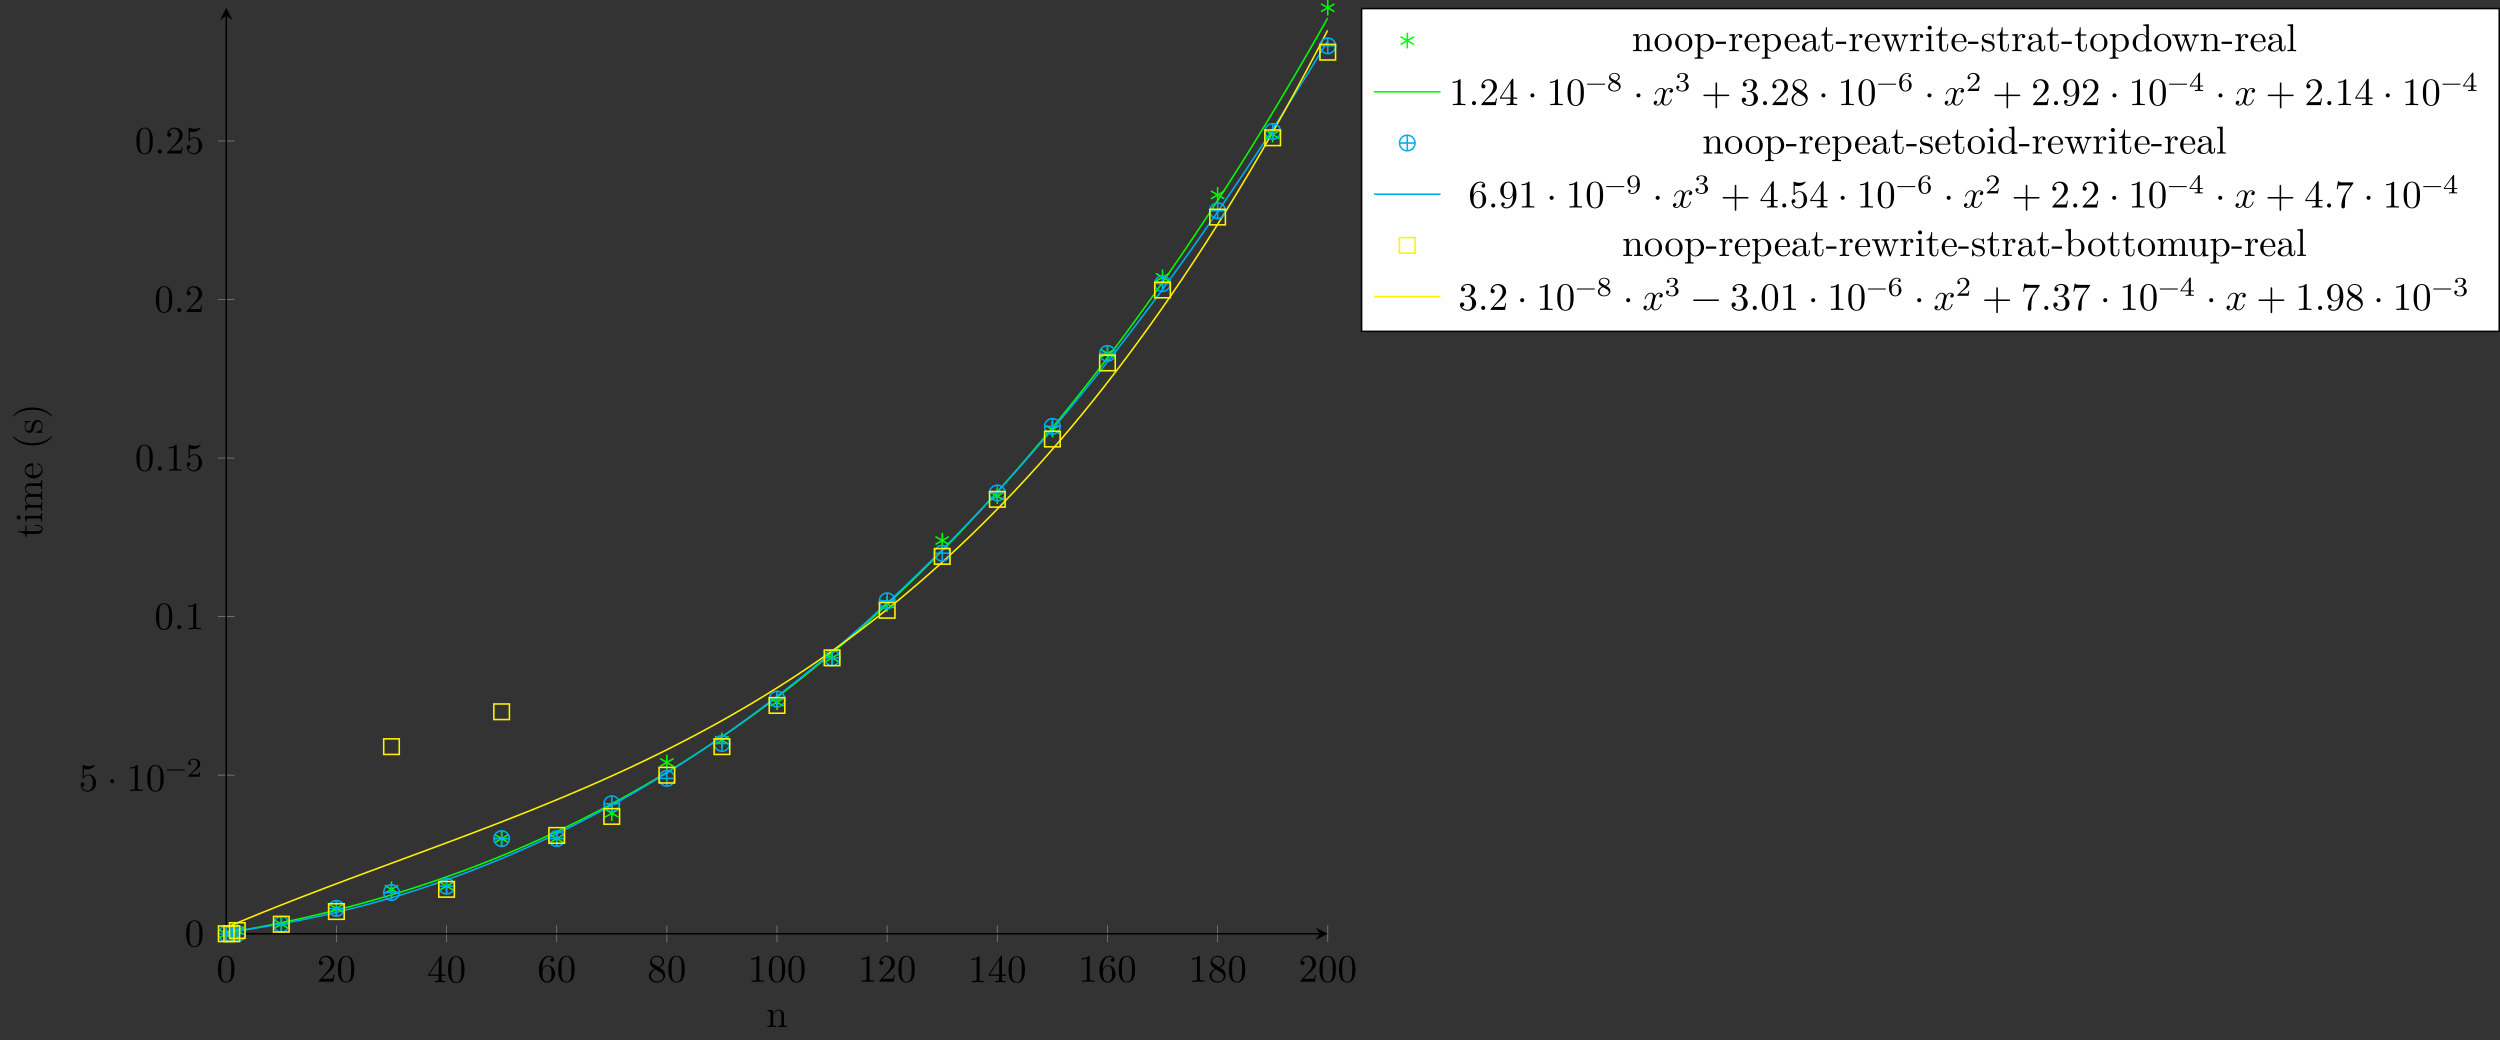 <?xml version="1.0" encoding="UTF-8"?>
<svg xmlns="http://www.w3.org/2000/svg" xmlns:xlink="http://www.w3.org/1999/xlink" width="639.345pt" height="265.966pt" viewBox="0 0 639.345 265.966" version="1.1">
<rect x="0" y="0" width="639.345" height="265.966" fill="#333333" stroke="none"/>
<defs>
<g>
<symbol overflow="visible" id="glyph0-0">
<path style="stroke:none;" d=""/>
</symbol>
<symbol overflow="visible" id="glyph0-1">
<path style="stroke:none;" d="M 4.578 -3.188 C 4.578 -3.984 4.531 -4.781 4.188 -5.516 C 3.734 -6.484 2.906 -6.641 2.5 -6.641 C 1.891 -6.641 1.172 -6.375 0.75 -5.453 C 0.438 -4.766 0.391 -3.984 0.391 -3.188 C 0.391 -2.438 0.422 -1.547 0.844 -0.781 C 1.266 0.016 2 0.219 2.484 0.219 C 3.016 0.219 3.781 0.016 4.219 -0.938 C 4.531 -1.625 4.578 -2.406 4.578 -3.188 Z M 3.766 -3.312 C 3.766 -2.562 3.766 -1.891 3.656 -1.25 C 3.5 -0.297 2.938 0 2.484 0 C 2.094 0 1.5 -0.25 1.328 -1.203 C 1.219 -1.797 1.219 -2.719 1.219 -3.312 C 1.219 -3.953 1.219 -4.609 1.297 -5.141 C 1.484 -6.328 2.234 -6.422 2.484 -6.422 C 2.812 -6.422 3.469 -6.234 3.656 -5.25 C 3.766 -4.688 3.766 -3.938 3.766 -3.312 Z M 3.766 -3.312 "/>
</symbol>
<symbol overflow="visible" id="glyph0-2">
<path style="stroke:none;" d="M 4.469 -1.734 L 4.234 -1.734 C 4.172 -1.438 4.109 -1 4 -0.844 C 3.938 -0.766 3.281 -0.766 3.062 -0.766 L 1.266 -0.766 L 2.328 -1.797 C 3.875 -3.172 4.469 -3.703 4.469 -4.703 C 4.469 -5.844 3.578 -6.641 2.359 -6.641 C 1.234 -6.641 0.5 -5.719 0.5 -4.828 C 0.5 -4.281 1 -4.281 1.031 -4.281 C 1.203 -4.281 1.547 -4.391 1.547 -4.812 C 1.547 -5.062 1.359 -5.328 1.016 -5.328 C 0.938 -5.328 0.922 -5.328 0.891 -5.312 C 1.109 -5.969 1.656 -6.328 2.234 -6.328 C 3.141 -6.328 3.562 -5.516 3.562 -4.703 C 3.562 -3.906 3.078 -3.125 2.516 -2.5 L 0.609 -0.375 C 0.5 -0.266 0.5 -0.234 0.5 0 L 4.203 0 Z M 4.469 -1.734 "/>
</symbol>
<symbol overflow="visible" id="glyph0-3">
<path style="stroke:none;" d="M 4.688 -1.641 L 4.688 -1.953 L 3.703 -1.953 L 3.703 -6.484 C 3.703 -6.688 3.703 -6.75 3.531 -6.75 C 3.453 -6.75 3.422 -6.75 3.344 -6.625 L 0.281 -1.953 L 0.281 -1.641 L 2.938 -1.641 L 2.938 -0.781 C 2.938 -0.422 2.906 -0.312 2.172 -0.312 L 1.969 -0.312 L 1.969 0 C 2.375 -0.031 2.891 -0.031 3.312 -0.031 C 3.734 -0.031 4.25 -0.031 4.672 0 L 4.672 -0.312 L 4.453 -0.312 C 3.719 -0.312 3.703 -0.422 3.703 -0.781 L 3.703 -1.641 Z M 2.984 -1.953 L 0.562 -1.953 L 2.984 -5.672 Z M 2.984 -1.953 "/>
</symbol>
<symbol overflow="visible" id="glyph0-4">
<path style="stroke:none;" d="M 4.562 -2.031 C 4.562 -3.297 3.672 -4.25 2.562 -4.25 C 1.891 -4.25 1.516 -3.75 1.312 -3.266 L 1.312 -3.516 C 1.312 -6.031 2.547 -6.391 3.062 -6.391 C 3.297 -6.391 3.719 -6.328 3.938 -5.984 C 3.781 -5.984 3.391 -5.984 3.391 -5.547 C 3.391 -5.234 3.625 -5.078 3.844 -5.078 C 4 -5.078 4.312 -5.172 4.312 -5.562 C 4.312 -6.156 3.875 -6.641 3.047 -6.641 C 1.766 -6.641 0.422 -5.359 0.422 -3.156 C 0.422 -0.484 1.578 0.219 2.5 0.219 C 3.609 0.219 4.562 -0.719 4.562 -2.031 Z M 3.656 -2.047 C 3.656 -1.562 3.656 -1.062 3.484 -0.703 C 3.188 -0.109 2.734 -0.062 2.5 -0.062 C 1.875 -0.062 1.578 -0.656 1.516 -0.812 C 1.328 -1.281 1.328 -2.078 1.328 -2.25 C 1.328 -3.031 1.656 -4.031 2.547 -4.031 C 2.719 -4.031 3.172 -4.031 3.484 -3.406 C 3.656 -3.047 3.656 -2.531 3.656 -2.047 Z M 3.656 -2.047 "/>
</symbol>
<symbol overflow="visible" id="glyph0-5">
<path style="stroke:none;" d="M 4.562 -1.672 C 4.562 -2.031 4.453 -2.484 4.062 -2.906 C 3.875 -3.109 3.719 -3.203 3.078 -3.609 C 3.797 -3.984 4.281 -4.5 4.281 -5.156 C 4.281 -6.078 3.406 -6.641 2.5 -6.641 C 1.5 -6.641 0.688 -5.906 0.688 -4.969 C 0.688 -4.797 0.703 -4.344 1.125 -3.875 C 1.234 -3.766 1.609 -3.516 1.859 -3.344 C 1.281 -3.047 0.422 -2.5 0.422 -1.5 C 0.422 -0.453 1.438 0.219 2.484 0.219 C 3.609 0.219 4.562 -0.609 4.562 -1.672 Z M 3.844 -5.156 C 3.844 -4.578 3.453 -4.109 2.859 -3.766 L 1.625 -4.562 C 1.172 -4.859 1.125 -5.188 1.125 -5.359 C 1.125 -5.969 1.781 -6.391 2.484 -6.391 C 3.203 -6.391 3.844 -5.875 3.844 -5.156 Z M 4.062 -1.312 C 4.062 -0.578 3.312 -0.062 2.5 -0.062 C 1.641 -0.062 0.922 -0.672 0.922 -1.5 C 0.922 -2.078 1.234 -2.719 2.078 -3.188 L 3.312 -2.406 C 3.594 -2.219 4.062 -1.922 4.062 -1.312 Z M 4.062 -1.312 "/>
</symbol>
<symbol overflow="visible" id="glyph0-6">
<path style="stroke:none;" d="M 4.172 0 L 4.172 -0.312 L 3.859 -0.312 C 2.953 -0.312 2.938 -0.422 2.938 -0.781 L 2.938 -6.375 C 2.938 -6.625 2.938 -6.641 2.703 -6.641 C 2.078 -6 1.203 -6 0.891 -6 L 0.891 -5.688 C 1.094 -5.688 1.672 -5.688 2.188 -5.953 L 2.188 -0.781 C 2.188 -0.422 2.156 -0.312 1.266 -0.312 L 0.953 -0.312 L 0.953 0 C 1.297 -0.031 2.156 -0.031 2.562 -0.031 C 2.953 -0.031 3.828 -0.031 4.172 0 Z M 4.172 0 "/>
</symbol>
<symbol overflow="visible" id="glyph0-7">
<path style="stroke:none;" d="M 4.469 -2 C 4.469 -3.188 3.656 -4.188 2.578 -4.188 C 2.109 -4.188 1.672 -4.031 1.312 -3.672 L 1.312 -5.625 C 1.516 -5.562 1.844 -5.5 2.156 -5.5 C 3.391 -5.5 4.094 -6.406 4.094 -6.531 C 4.094 -6.594 4.062 -6.641 3.984 -6.641 C 3.984 -6.641 3.953 -6.641 3.906 -6.609 C 3.703 -6.516 3.219 -6.312 2.547 -6.312 C 2.156 -6.312 1.688 -6.391 1.219 -6.594 C 1.141 -6.625 1.109 -6.625 1.109 -6.625 C 1 -6.625 1 -6.547 1 -6.391 L 1 -3.438 C 1 -3.266 1 -3.188 1.141 -3.188 C 1.219 -3.188 1.234 -3.203 1.281 -3.266 C 1.391 -3.422 1.75 -3.969 2.562 -3.969 C 3.078 -3.969 3.328 -3.516 3.406 -3.328 C 3.562 -2.953 3.594 -2.578 3.594 -2.078 C 3.594 -1.719 3.594 -1.125 3.344 -0.703 C 3.109 -0.312 2.734 -0.062 2.281 -0.062 C 1.562 -0.062 0.984 -0.594 0.812 -1.172 C 0.844 -1.172 0.875 -1.156 0.984 -1.156 C 1.312 -1.156 1.484 -1.406 1.484 -1.641 C 1.484 -1.891 1.312 -2.141 0.984 -2.141 C 0.844 -2.141 0.5 -2.062 0.5 -1.609 C 0.5 -0.75 1.188 0.219 2.297 0.219 C 3.453 0.219 4.469 -0.734 4.469 -2 Z M 4.469 -2 "/>
</symbol>
<symbol overflow="visible" id="glyph0-8">
<path style="stroke:none;" d="M 1.906 -2.5 C 1.906 -2.781 1.672 -3.016 1.391 -3.016 C 1.094 -3.016 0.859 -2.781 0.859 -2.5 C 0.859 -2.203 1.094 -1.969 1.391 -1.969 C 1.672 -1.969 1.906 -2.203 1.906 -2.5 Z M 1.906 -2.5 "/>
</symbol>
<symbol overflow="visible" id="glyph0-9">
<path style="stroke:none;" d="M 1.906 -0.531 C 1.906 -0.812 1.672 -1.062 1.391 -1.062 C 1.094 -1.062 0.859 -0.812 0.859 -0.531 C 0.859 -0.234 1.094 0 1.391 0 C 1.672 0 1.906 -0.234 1.906 -0.531 Z M 1.906 -0.531 "/>
</symbol>
<symbol overflow="visible" id="glyph0-10">
<path style="stroke:none;" d="M 5.25 -3.75 C 5.25 -4.266 4.672 -4.406 4.328 -4.406 C 3.75 -4.406 3.406 -3.875 3.281 -3.656 C 3.031 -4.312 2.5 -4.406 2.203 -4.406 C 1.172 -4.406 0.594 -3.125 0.594 -2.875 C 0.594 -2.766 0.719 -2.766 0.719 -2.766 C 0.797 -2.766 0.828 -2.797 0.844 -2.875 C 1.188 -3.938 1.844 -4.188 2.188 -4.188 C 2.375 -4.188 2.719 -4.094 2.719 -3.516 C 2.719 -3.203 2.547 -2.547 2.188 -1.141 C 2.031 -0.531 1.672 -0.109 1.234 -0.109 C 1.172 -0.109 0.953 -0.109 0.734 -0.234 C 0.984 -0.297 1.203 -0.5 1.203 -0.781 C 1.203 -1.047 0.984 -1.125 0.844 -1.125 C 0.531 -1.125 0.297 -0.875 0.297 -0.547 C 0.297 -0.094 0.781 0.109 1.219 0.109 C 1.891 0.109 2.25 -0.594 2.266 -0.641 C 2.391 -0.281 2.75 0.109 3.344 0.109 C 4.375 0.109 4.938 -1.172 4.938 -1.422 C 4.938 -1.531 4.859 -1.531 4.828 -1.531 C 4.734 -1.531 4.719 -1.484 4.688 -1.422 C 4.359 -0.344 3.688 -0.109 3.375 -0.109 C 2.984 -0.109 2.828 -0.422 2.828 -0.766 C 2.828 -0.984 2.875 -1.203 2.984 -1.641 L 3.328 -3.016 C 3.391 -3.266 3.625 -4.188 4.312 -4.188 C 4.359 -4.188 4.609 -4.188 4.812 -4.062 C 4.531 -4 4.344 -3.766 4.344 -3.516 C 4.344 -3.359 4.453 -3.172 4.719 -3.172 C 4.938 -3.172 5.25 -3.344 5.25 -3.75 Z M 5.25 -3.75 "/>
</symbol>
<symbol overflow="visible" id="glyph0-11">
<path style="stroke:none;" d="M 7.203 -2.5 C 7.203 -2.609 7.109 -2.688 7 -2.688 L 4.078 -2.688 L 4.078 -5.609 C 4.078 -5.719 3.984 -5.812 3.875 -5.812 C 3.766 -5.812 3.672 -5.719 3.672 -5.609 L 3.672 -2.688 L 0.75 -2.688 C 0.641 -2.688 0.562 -2.609 0.562 -2.5 C 0.562 -2.375 0.641 -2.297 0.75 -2.297 L 3.672 -2.297 L 3.672 0.625 C 3.672 0.734 3.766 0.828 3.875 0.828 C 3.984 0.828 4.078 0.734 4.078 0.625 L 4.078 -2.297 L 7 -2.297 C 7.109 -2.297 7.203 -2.375 7.203 -2.5 Z M 7.203 -2.5 "/>
</symbol>
<symbol overflow="visible" id="glyph0-12">
<path style="stroke:none;" d="M 4.562 -1.703 C 4.562 -2.516 3.922 -3.297 2.891 -3.516 C 3.703 -3.781 4.281 -4.469 4.281 -5.266 C 4.281 -6.078 3.406 -6.641 2.453 -6.641 C 1.453 -6.641 0.688 -6.047 0.688 -5.281 C 0.688 -4.953 0.906 -4.766 1.203 -4.766 C 1.5 -4.766 1.703 -4.984 1.703 -5.281 C 1.703 -5.766 1.234 -5.766 1.094 -5.766 C 1.391 -6.266 2.047 -6.391 2.406 -6.391 C 2.828 -6.391 3.375 -6.172 3.375 -5.281 C 3.375 -5.156 3.344 -4.578 3.094 -4.141 C 2.797 -3.656 2.453 -3.625 2.203 -3.625 C 2.125 -3.609 1.891 -3.594 1.812 -3.594 C 1.734 -3.578 1.672 -3.562 1.672 -3.469 C 1.672 -3.359 1.734 -3.359 1.906 -3.359 L 2.344 -3.359 C 3.156 -3.359 3.531 -2.688 3.531 -1.703 C 3.531 -0.344 2.844 -0.062 2.406 -0.062 C 1.969 -0.062 1.219 -0.234 0.875 -0.812 C 1.219 -0.766 1.531 -0.984 1.531 -1.359 C 1.531 -1.719 1.266 -1.922 0.984 -1.922 C 0.734 -1.922 0.422 -1.781 0.422 -1.344 C 0.422 -0.438 1.344 0.219 2.438 0.219 C 3.656 0.219 4.562 -0.688 4.562 -1.703 Z M 4.562 -1.703 "/>
</symbol>
<symbol overflow="visible" id="glyph0-13">
<path style="stroke:none;" d="M 4.562 -3.281 C 4.562 -5.969 3.406 -6.641 2.516 -6.641 C 1.969 -6.641 1.484 -6.453 1.062 -6.016 C 0.641 -5.562 0.422 -5.141 0.422 -4.391 C 0.422 -3.156 1.297 -2.172 2.406 -2.172 C 3.016 -2.172 3.422 -2.594 3.656 -3.172 L 3.656 -2.844 C 3.656 -0.516 2.625 -0.062 2.047 -0.062 C 1.875 -0.062 1.328 -0.078 1.062 -0.422 C 1.5 -0.422 1.578 -0.703 1.578 -0.875 C 1.578 -1.188 1.344 -1.328 1.125 -1.328 C 0.969 -1.328 0.672 -1.25 0.672 -0.859 C 0.672 -0.188 1.203 0.219 2.047 0.219 C 3.344 0.219 4.562 -1.141 4.562 -3.281 Z M 3.641 -4.203 C 3.641 -3.375 3.297 -2.406 2.422 -2.406 C 2.266 -2.406 1.797 -2.406 1.5 -3.031 C 1.312 -3.406 1.312 -3.891 1.312 -4.391 C 1.312 -4.922 1.312 -5.391 1.531 -5.766 C 1.797 -6.266 2.172 -6.391 2.516 -6.391 C 2.984 -6.391 3.312 -6.047 3.484 -5.609 C 3.594 -5.281 3.641 -4.656 3.641 -4.203 Z M 3.641 -4.203 "/>
</symbol>
<symbol overflow="visible" id="glyph0-14">
<path style="stroke:none;" d="M 4.828 -6.422 L 2.406 -6.422 C 1.203 -6.422 1.172 -6.547 1.141 -6.734 L 0.891 -6.734 L 0.562 -4.688 L 0.812 -4.688 C 0.844 -4.844 0.922 -5.469 1.062 -5.594 C 1.125 -5.656 1.906 -5.656 2.031 -5.656 L 4.094 -5.656 L 2.984 -4.078 C 2.078 -2.734 1.75 -1.344 1.75 -0.328 C 1.75 -0.234 1.75 0.219 2.219 0.219 C 2.672 0.219 2.672 -0.234 2.672 -0.328 L 2.672 -0.844 C 2.672 -1.391 2.703 -1.938 2.781 -2.469 C 2.828 -2.703 2.953 -3.562 3.406 -4.172 L 4.75 -6.078 C 4.828 -6.188 4.828 -6.203 4.828 -6.422 Z M 4.828 -6.422 "/>
</symbol>
<symbol overflow="visible" id="glyph0-15">
<path style="stroke:none;" d="M 7.203 -2.5 C 7.203 -2.609 7.109 -2.688 7 -2.688 L 0.75 -2.688 C 0.641 -2.688 0.562 -2.609 0.562 -2.5 C 0.562 -2.375 0.641 -2.297 0.75 -2.297 L 7 -2.297 C 7.109 -2.297 7.203 -2.375 7.203 -2.5 Z M 7.203 -2.5 "/>
</symbol>
<symbol overflow="visible" id="glyph1-0">
<path style="stroke:none;" d=""/>
</symbol>
<symbol overflow="visible" id="glyph1-1">
<path style="stroke:none;" d="M 5.031 -1.734 C 5.031 -1.812 4.969 -1.875 4.891 -1.875 L 0.531 -1.875 C 0.453 -1.875 0.391 -1.812 0.391 -1.734 C 0.391 -1.672 0.453 -1.609 0.531 -1.609 L 4.891 -1.609 C 4.969 -1.609 5.031 -1.672 5.031 -1.734 Z M 5.031 -1.734 "/>
</symbol>
<symbol overflow="visible" id="glyph1-2">
<path style="stroke:none;" d="M 3.516 -1.266 L 3.281 -1.266 C 3.266 -1.109 3.188 -0.703 3.094 -0.641 C 3.047 -0.594 2.516 -0.594 2.406 -0.594 L 1.125 -0.594 C 1.859 -1.234 2.109 -1.438 2.516 -1.766 C 3.031 -2.172 3.516 -2.609 3.516 -3.266 C 3.516 -4.109 2.781 -4.625 1.891 -4.625 C 1.031 -4.625 0.438 -4.016 0.438 -3.375 C 0.438 -3.031 0.734 -2.984 0.812 -2.984 C 0.969 -2.984 1.172 -3.109 1.172 -3.359 C 1.172 -3.484 1.125 -3.734 0.766 -3.734 C 0.984 -4.219 1.453 -4.375 1.781 -4.375 C 2.484 -4.375 2.844 -3.828 2.844 -3.266 C 2.844 -2.656 2.406 -2.188 2.188 -1.938 L 0.516 -0.266 C 0.438 -0.203 0.438 -0.188 0.438 0 L 3.312 0 Z M 3.516 -1.266 "/>
</symbol>
<symbol overflow="visible" id="glyph1-3">
<path style="stroke:none;" d="M 3.578 -1.172 C 3.578 -1.641 3.312 -2.031 2.906 -2.266 L 2.469 -2.516 C 3.016 -2.781 3.359 -3.109 3.359 -3.594 C 3.359 -4.266 2.656 -4.625 1.984 -4.625 C 1.219 -4.625 0.594 -4.125 0.594 -3.469 C 0.594 -3.141 0.75 -2.906 0.875 -2.766 C 1 -2.609 1.047 -2.578 1.453 -2.344 C 1.062 -2.172 0.375 -1.797 0.375 -1.062 C 0.375 -0.297 1.172 0.141 1.969 0.141 C 2.859 0.141 3.578 -0.422 3.578 -1.172 Z M 3 -3.594 C 3 -2.969 2.266 -2.656 2.266 -2.656 C 2.266 -2.656 2.234 -2.656 2.188 -2.688 L 1.344 -3.172 C 1.156 -3.281 0.969 -3.469 0.969 -3.734 C 0.969 -4.172 1.469 -4.422 1.969 -4.422 C 2.516 -4.422 3 -4.078 3 -3.594 Z M 3.156 -0.938 C 3.156 -0.406 2.578 -0.078 1.984 -0.078 C 1.344 -0.078 0.797 -0.5 0.797 -1.062 C 0.797 -1.578 1.172 -1.984 1.672 -2.203 C 2.062 -1.984 2.078 -1.984 2.641 -1.656 C 2.812 -1.547 3.156 -1.344 3.156 -0.938 Z M 3.156 -0.938 "/>
</symbol>
<symbol overflow="visible" id="glyph1-4">
<path style="stroke:none;" d="M 3.578 -1.203 C 3.578 -1.75 3.141 -2.297 2.375 -2.453 C 3.094 -2.719 3.359 -3.234 3.359 -3.672 C 3.359 -4.219 2.734 -4.625 1.953 -4.625 C 1.188 -4.625 0.594 -4.25 0.594 -3.688 C 0.594 -3.453 0.75 -3.328 0.953 -3.328 C 1.172 -3.328 1.312 -3.484 1.312 -3.672 C 1.312 -3.875 1.172 -4.031 0.953 -4.047 C 1.203 -4.344 1.672 -4.422 1.938 -4.422 C 2.25 -4.422 2.688 -4.266 2.688 -3.672 C 2.688 -3.375 2.594 -3.047 2.406 -2.844 C 2.188 -2.578 1.984 -2.562 1.641 -2.531 C 1.469 -2.516 1.453 -2.516 1.422 -2.516 C 1.422 -2.516 1.344 -2.5 1.344 -2.422 C 1.344 -2.328 1.406 -2.328 1.531 -2.328 L 1.906 -2.328 C 2.453 -2.328 2.844 -1.953 2.844 -1.203 C 2.844 -0.344 2.328 -0.078 1.938 -0.078 C 1.656 -0.078 1.031 -0.156 0.75 -0.578 C 1.078 -0.578 1.156 -0.812 1.156 -0.969 C 1.156 -1.188 0.984 -1.344 0.766 -1.344 C 0.578 -1.344 0.375 -1.219 0.375 -0.938 C 0.375 -0.281 1.094 0.141 1.938 0.141 C 2.906 0.141 3.578 -0.516 3.578 -1.203 Z M 3.578 -1.203 "/>
</symbol>
<symbol overflow="visible" id="glyph1-5">
<path style="stroke:none;" d="M 3.578 -1.422 C 3.578 -2.312 2.875 -2.969 2.062 -2.969 C 1.5 -2.969 1.203 -2.594 1.047 -2.281 C 1.047 -2.844 1.094 -3.359 1.359 -3.797 C 1.594 -4.172 1.969 -4.422 2.422 -4.422 C 2.625 -4.422 2.906 -4.375 3.047 -4.188 C 2.875 -4.172 2.719 -4.047 2.719 -3.844 C 2.719 -3.672 2.844 -3.516 3.047 -3.516 C 3.266 -3.516 3.391 -3.656 3.391 -3.859 C 3.391 -4.266 3.094 -4.625 2.406 -4.625 C 1.406 -4.625 0.375 -3.703 0.375 -2.203 C 0.375 -0.406 1.219 0.141 2 0.141 C 2.844 0.141 3.578 -0.516 3.578 -1.422 Z M 2.906 -1.422 C 2.906 -1.031 2.906 -0.734 2.719 -0.453 C 2.562 -0.219 2.328 -0.078 2 -0.078 C 1.641 -0.078 1.375 -0.281 1.219 -0.594 C 1.125 -0.797 1.062 -1.156 1.062 -1.562 C 1.062 -2.25 1.469 -2.766 2.031 -2.766 C 2.344 -2.766 2.562 -2.641 2.734 -2.391 C 2.906 -2.125 2.906 -1.828 2.906 -1.422 Z M 2.906 -1.422 "/>
</symbol>
<symbol overflow="visible" id="glyph1-6">
<path style="stroke:none;" d="M 3.688 -1.141 L 3.688 -1.391 L 2.906 -1.391 L 2.906 -4.5 C 2.906 -4.641 2.906 -4.703 2.766 -4.703 C 2.672 -4.703 2.641 -4.703 2.578 -4.594 L 0.266 -1.391 L 0.266 -1.141 L 2.328 -1.141 L 2.328 -0.578 C 2.328 -0.328 2.328 -0.25 1.75 -0.25 L 1.562 -0.25 L 1.562 0 L 2.609 -0.031 L 3.672 0 L 3.672 -0.25 L 3.484 -0.25 C 2.906 -0.25 2.906 -0.328 2.906 -0.578 L 2.906 -1.141 Z M 2.375 -1.391 L 0.531 -1.391 L 2.375 -3.938 Z M 2.375 -1.391 "/>
</symbol>
<symbol overflow="visible" id="glyph1-7">
<path style="stroke:none;" d="M 3.578 -2.297 C 3.578 -4.016 2.812 -4.625 2 -4.625 C 1.766 -4.625 1.297 -4.594 0.891 -4.203 C 0.656 -3.969 0.375 -3.703 0.375 -3.078 C 0.375 -2.188 1.078 -1.531 1.891 -1.531 C 2.453 -1.531 2.75 -1.906 2.906 -2.219 L 2.906 -2.078 C 2.906 -0.344 2.062 -0.078 1.641 -0.078 C 1.484 -0.078 1.109 -0.094 0.922 -0.312 C 1.219 -0.344 1.234 -0.578 1.234 -0.641 C 1.234 -0.812 1.109 -0.969 0.906 -0.969 C 0.703 -0.969 0.578 -0.828 0.578 -0.625 C 0.578 -0.156 0.969 0.141 1.641 0.141 C 2.641 0.141 3.578 -0.797 3.578 -2.297 Z M 2.891 -3 C 2.891 -2.094 2.375 -1.734 1.938 -1.734 C 1.656 -1.734 1.406 -1.812 1.203 -2.141 C 1.047 -2.391 1.047 -2.688 1.047 -3.078 C 1.047 -3.484 1.047 -3.75 1.25 -4.031 C 1.422 -4.281 1.641 -4.422 2 -4.422 C 2.359 -4.422 2.578 -4.203 2.688 -4.016 C 2.875 -3.734 2.891 -3.234 2.891 -3 Z M 2.891 -3 "/>
</symbol>
<symbol overflow="visible" id="glyph2-0">
<path style="stroke:none;" d=""/>
</symbol>
<symbol overflow="visible" id="glyph2-1">
<path style="stroke:none;" d="M 5.328 0 L 5.328 -0.312 C 4.812 -0.312 4.562 -0.312 4.562 -0.609 L 4.562 -2.516 C 4.562 -3.375 4.562 -3.672 4.25 -4.031 C 4.109 -4.203 3.781 -4.406 3.203 -4.406 C 2.469 -4.406 2 -3.984 1.719 -3.359 L 1.719 -4.406 L 0.312 -4.297 L 0.312 -3.984 C 1.016 -3.984 1.094 -3.922 1.094 -3.422 L 1.094 -0.75 C 1.094 -0.312 0.984 -0.312 0.312 -0.312 L 0.312 0 L 1.453 -0.031 L 2.562 0 L 2.562 -0.312 C 1.891 -0.312 1.781 -0.312 1.781 -0.75 L 1.781 -2.594 C 1.781 -3.625 2.5 -4.188 3.125 -4.188 C 3.766 -4.188 3.875 -3.656 3.875 -3.078 L 3.875 -0.75 C 3.875 -0.312 3.766 -0.312 3.094 -0.312 L 3.094 0 L 4.219 -0.031 Z M 5.328 0 "/>
</symbol>
<symbol overflow="visible" id="glyph2-2">
<path style="stroke:none;" d="M 4.688 -2.141 C 4.688 -3.406 3.703 -4.469 2.5 -4.469 C 1.25 -4.469 0.281 -3.375 0.281 -2.141 C 0.281 -0.844 1.312 0.109 2.484 0.109 C 3.688 0.109 4.688 -0.875 4.688 -2.141 Z M 3.875 -2.219 C 3.875 -1.859 3.875 -1.312 3.656 -0.875 C 3.422 -0.422 2.984 -0.141 2.5 -0.141 C 2.062 -0.141 1.625 -0.344 1.359 -0.812 C 1.109 -1.25 1.109 -1.859 1.109 -2.219 C 1.109 -2.609 1.109 -3.141 1.344 -3.578 C 1.609 -4.031 2.078 -4.25 2.484 -4.25 C 2.922 -4.25 3.344 -4.031 3.609 -3.594 C 3.875 -3.172 3.875 -2.594 3.875 -2.219 Z M 3.875 -2.219 "/>
</symbol>
<symbol overflow="visible" id="glyph2-3">
<path style="stroke:none;" d="M 5.188 -2.156 C 5.188 -3.422 4.234 -4.406 3.109 -4.406 C 2.328 -4.406 1.906 -3.969 1.719 -3.75 L 1.719 -4.406 L 0.281 -4.297 L 0.281 -3.984 C 0.984 -3.984 1.062 -3.922 1.062 -3.484 L 1.062 1.172 C 1.062 1.625 0.953 1.625 0.281 1.625 L 0.281 1.938 L 1.391 1.906 L 2.516 1.938 L 2.516 1.625 C 1.859 1.625 1.75 1.625 1.75 1.172 L 1.75 -0.594 C 1.797 -0.422 2.219 0.109 2.969 0.109 C 4.156 0.109 5.188 -0.875 5.188 -2.156 Z M 4.359 -2.156 C 4.359 -0.953 3.672 -0.109 2.938 -0.109 C 2.531 -0.109 2.156 -0.312 1.891 -0.719 C 1.75 -0.922 1.75 -0.938 1.75 -1.141 L 1.75 -3.359 C 2.031 -3.875 2.516 -4.156 3.031 -4.156 C 3.766 -4.156 4.359 -3.281 4.359 -2.156 Z M 4.359 -2.156 "/>
</symbol>
<symbol overflow="visible" id="glyph2-4">
<path style="stroke:none;" d="M 2.75 -1.859 L 2.75 -2.438 L 0.109 -2.438 L 0.109 -1.859 Z M 2.75 -1.859 "/>
</symbol>
<symbol overflow="visible" id="glyph2-5">
<path style="stroke:none;" d="M 3.625 -3.797 C 3.625 -4.109 3.312 -4.406 2.891 -4.406 C 2.156 -4.406 1.797 -3.734 1.672 -3.312 L 1.672 -4.406 L 0.281 -4.297 L 0.281 -3.984 C 0.984 -3.984 1.062 -3.922 1.062 -3.422 L 1.062 -0.75 C 1.062 -0.312 0.953 -0.312 0.281 -0.312 L 0.281 0 L 1.422 -0.031 C 1.812 -0.031 2.281 -0.031 2.688 0 L 2.688 -0.312 L 2.469 -0.312 C 1.734 -0.312 1.719 -0.422 1.719 -0.781 L 1.719 -2.312 C 1.719 -3.297 2.141 -4.188 2.891 -4.188 C 2.953 -4.188 2.984 -4.188 3 -4.172 C 2.969 -4.172 2.766 -4.047 2.766 -3.781 C 2.766 -3.516 2.984 -3.359 3.203 -3.359 C 3.375 -3.359 3.625 -3.484 3.625 -3.797 Z M 3.625 -3.797 "/>
</symbol>
<symbol overflow="visible" id="glyph2-6">
<path style="stroke:none;" d="M 4.141 -1.188 C 4.141 -1.281 4.062 -1.312 4 -1.312 C 3.922 -1.312 3.891 -1.25 3.875 -1.172 C 3.531 -0.141 2.625 -0.141 2.531 -0.141 C 2.031 -0.141 1.641 -0.438 1.406 -0.812 C 1.109 -1.281 1.109 -1.938 1.109 -2.297 L 3.891 -2.297 C 4.109 -2.297 4.141 -2.297 4.141 -2.516 C 4.141 -3.5 3.594 -4.469 2.359 -4.469 C 1.203 -4.469 0.281 -3.438 0.281 -2.188 C 0.281 -0.859 1.328 0.109 2.469 0.109 C 3.688 0.109 4.141 -1 4.141 -1.188 Z M 3.484 -2.516 L 1.109 -2.516 C 1.172 -4 2.016 -4.25 2.359 -4.25 C 3.375 -4.25 3.484 -2.906 3.484 -2.516 Z M 3.484 -2.516 "/>
</symbol>
<symbol overflow="visible" id="glyph2-7">
<path style="stroke:none;" d="M 4.812 -0.891 L 4.812 -1.453 L 4.562 -1.453 L 4.562 -0.891 C 4.562 -0.312 4.312 -0.25 4.203 -0.25 C 3.875 -0.25 3.844 -0.703 3.844 -0.75 L 3.844 -2.734 C 3.844 -3.156 3.844 -3.547 3.484 -3.922 C 3.094 -4.312 2.594 -4.469 2.109 -4.469 C 1.297 -4.469 0.609 -4 0.609 -3.344 C 0.609 -3.047 0.812 -2.875 1.062 -2.875 C 1.344 -2.875 1.531 -3.078 1.531 -3.328 C 1.531 -3.453 1.469 -3.781 1.016 -3.781 C 1.281 -4.141 1.781 -4.25 2.094 -4.25 C 2.578 -4.25 3.156 -3.859 3.156 -2.969 L 3.156 -2.609 C 2.641 -2.578 1.938 -2.547 1.312 -2.25 C 0.562 -1.906 0.312 -1.391 0.312 -0.953 C 0.312 -0.141 1.281 0.109 1.906 0.109 C 2.578 0.109 3.031 -0.297 3.219 -0.75 C 3.266 -0.359 3.531 0.062 4 0.062 C 4.203 0.062 4.812 -0.078 4.812 -0.891 Z M 3.156 -1.391 C 3.156 -0.453 2.438 -0.109 1.984 -0.109 C 1.5 -0.109 1.094 -0.453 1.094 -0.953 C 1.094 -1.5 1.5 -2.328 3.156 -2.391 Z M 3.156 -1.391 "/>
</symbol>
<symbol overflow="visible" id="glyph2-8">
<path style="stroke:none;" d="M 3.312 -1.234 L 3.312 -1.797 L 3.062 -1.797 L 3.062 -1.25 C 3.062 -0.516 2.766 -0.141 2.391 -0.141 C 1.719 -0.141 1.719 -1.047 1.719 -1.219 L 1.719 -3.984 L 3.156 -3.984 L 3.156 -4.297 L 1.719 -4.297 L 1.719 -6.125 L 1.469 -6.125 C 1.469 -5.312 1.172 -4.25 0.188 -4.203 L 0.188 -3.984 L 1.031 -3.984 L 1.031 -1.234 C 1.031 -0.016 1.969 0.109 2.328 0.109 C 3.031 0.109 3.312 -0.594 3.312 -1.234 Z M 3.312 -1.234 "/>
</symbol>
<symbol overflow="visible" id="glyph2-9">
<path style="stroke:none;" d="M 7.016 -3.984 L 7.016 -4.297 C 6.781 -4.281 6.5 -4.266 6.281 -4.266 L 5.359 -4.297 L 5.359 -3.984 C 5.719 -3.984 5.938 -3.797 5.938 -3.516 C 5.938 -3.453 5.938 -3.422 5.875 -3.297 L 4.969 -0.75 L 3.984 -3.531 C 3.953 -3.656 3.938 -3.672 3.938 -3.719 C 3.938 -3.984 4.328 -3.984 4.531 -3.984 L 4.531 -4.297 L 3.484 -4.266 C 3.188 -4.266 2.906 -4.281 2.609 -4.297 L 2.609 -3.984 C 2.969 -3.984 3.125 -3.969 3.234 -3.844 C 3.281 -3.781 3.391 -3.484 3.453 -3.297 L 2.609 -0.875 L 1.656 -3.531 C 1.609 -3.656 1.609 -3.672 1.609 -3.719 C 1.609 -3.984 2 -3.984 2.188 -3.984 L 2.188 -4.297 L 1.109 -4.266 L 0.172 -4.297 L 0.172 -3.984 C 0.672 -3.984 0.797 -3.953 0.922 -3.641 L 2.172 -0.109 C 2.219 0.031 2.25 0.109 2.375 0.109 C 2.516 0.109 2.531 0.047 2.578 -0.094 L 3.594 -2.906 L 4.609 -0.078 C 4.641 0.031 4.672 0.109 4.812 0.109 C 4.938 0.109 4.969 0.016 5 -0.078 L 6.172 -3.344 C 6.344 -3.844 6.656 -3.984 7.016 -3.984 Z M 7.016 -3.984 "/>
</symbol>
<symbol overflow="visible" id="glyph2-10">
<path style="stroke:none;" d="M 2.469 0 L 2.469 -0.312 C 1.797 -0.312 1.766 -0.359 1.766 -0.75 L 1.766 -4.406 L 0.375 -4.297 L 0.375 -3.984 C 1.016 -3.984 1.109 -3.922 1.109 -3.438 L 1.109 -0.75 C 1.109 -0.312 1 -0.312 0.328 -0.312 L 0.328 0 L 1.422 -0.031 C 1.781 -0.031 2.125 -0.016 2.469 0 Z M 1.906 -6.016 C 1.906 -6.297 1.688 -6.547 1.391 -6.547 C 1.047 -6.547 0.844 -6.266 0.844 -6.016 C 0.844 -5.75 1.078 -5.5 1.375 -5.5 C 1.719 -5.5 1.906 -5.766 1.906 -6.016 Z M 1.906 -6.016 "/>
</symbol>
<symbol overflow="visible" id="glyph2-11">
<path style="stroke:none;" d="M 3.594 -1.281 C 3.594 -1.797 3.297 -2.109 3.172 -2.219 C 2.844 -2.547 2.453 -2.625 2.031 -2.703 C 1.469 -2.812 0.812 -2.938 0.812 -3.516 C 0.812 -3.875 1.062 -4.281 1.922 -4.281 C 3.016 -4.281 3.078 -3.375 3.094 -3.078 C 3.094 -2.984 3.203 -2.984 3.203 -2.984 C 3.344 -2.984 3.344 -3.031 3.344 -3.219 L 3.344 -4.234 C 3.344 -4.391 3.344 -4.469 3.234 -4.469 C 3.188 -4.469 3.156 -4.469 3.031 -4.344 C 3 -4.312 2.906 -4.219 2.859 -4.188 C 2.484 -4.469 2.078 -4.469 1.922 -4.469 C 0.703 -4.469 0.328 -3.797 0.328 -3.234 C 0.328 -2.891 0.484 -2.609 0.75 -2.391 C 1.078 -2.141 1.359 -2.078 2.078 -1.938 C 2.297 -1.891 3.109 -1.734 3.109 -1.016 C 3.109 -0.516 2.766 -0.109 1.984 -0.109 C 1.141 -0.109 0.781 -0.672 0.594 -1.531 C 0.562 -1.656 0.562 -1.688 0.453 -1.688 C 0.328 -1.688 0.328 -1.625 0.328 -1.453 L 0.328 -0.125 C 0.328 0.047 0.328 0.109 0.438 0.109 C 0.484 0.109 0.5 0.094 0.688 -0.094 C 0.703 -0.109 0.703 -0.125 0.891 -0.312 C 1.328 0.094 1.781 0.109 1.984 0.109 C 3.125 0.109 3.594 -0.562 3.594 -1.281 Z M 3.594 -1.281 "/>
</symbol>
<symbol overflow="visible" id="glyph2-12">
<path style="stroke:none;" d="M 5.25 0 L 5.25 -0.312 C 4.562 -0.312 4.469 -0.375 4.469 -0.875 L 4.469 -6.922 L 3.047 -6.812 L 3.047 -6.5 C 3.734 -6.5 3.812 -6.438 3.812 -5.938 L 3.812 -3.781 C 3.531 -4.141 3.094 -4.406 2.562 -4.406 C 1.391 -4.406 0.344 -3.422 0.344 -2.141 C 0.344 -0.875 1.312 0.109 2.453 0.109 C 3.094 0.109 3.531 -0.234 3.781 -0.547 L 3.781 0.109 Z M 3.781 -1.172 C 3.781 -1 3.781 -0.984 3.672 -0.812 C 3.375 -0.328 2.938 -0.109 2.5 -0.109 C 2.047 -0.109 1.688 -0.375 1.453 -0.75 C 1.203 -1.156 1.172 -1.719 1.172 -2.141 C 1.172 -2.5 1.188 -3.094 1.469 -3.547 C 1.688 -3.859 2.062 -4.188 2.609 -4.188 C 2.953 -4.188 3.375 -4.031 3.672 -3.594 C 3.781 -3.422 3.781 -3.406 3.781 -3.219 Z M 3.781 -1.172 "/>
</symbol>
<symbol overflow="visible" id="glyph2-13">
<path style="stroke:none;" d="M 2.547 0 L 2.547 -0.312 C 1.875 -0.312 1.766 -0.312 1.766 -0.75 L 1.766 -6.922 L 0.328 -6.812 L 0.328 -6.5 C 1.031 -6.5 1.109 -6.438 1.109 -5.938 L 1.109 -0.75 C 1.109 -0.312 1 -0.312 0.328 -0.312 L 0.328 0 L 1.438 -0.031 Z M 2.547 0 "/>
</symbol>
<symbol overflow="visible" id="glyph2-14">
<path style="stroke:none;" d="M 5.188 -2.156 C 5.188 -3.422 4.219 -4.406 3.078 -4.406 C 2.297 -4.406 1.875 -3.938 1.719 -3.766 L 1.719 -6.922 L 0.281 -6.812 L 0.281 -6.5 C 0.984 -6.5 1.062 -6.438 1.062 -5.938 L 1.062 0 L 1.312 0 L 1.672 -0.625 C 1.812 -0.391 2.234 0.109 2.969 0.109 C 4.156 0.109 5.188 -0.875 5.188 -2.156 Z M 4.359 -2.156 C 4.359 -1.797 4.344 -1.203 4.062 -0.75 C 3.844 -0.438 3.469 -0.109 2.938 -0.109 C 2.484 -0.109 2.125 -0.344 1.891 -0.719 C 1.75 -0.922 1.75 -0.953 1.75 -1.141 L 1.75 -3.188 C 1.75 -3.375 1.75 -3.391 1.859 -3.547 C 2.25 -4.109 2.797 -4.188 3.031 -4.188 C 3.484 -4.188 3.844 -3.922 4.078 -3.547 C 4.344 -3.141 4.359 -2.578 4.359 -2.156 Z M 4.359 -2.156 "/>
</symbol>
<symbol overflow="visible" id="glyph2-15">
<path style="stroke:none;" d="M 8.109 0 L 8.109 -0.312 C 7.594 -0.312 7.344 -0.312 7.328 -0.609 L 7.328 -2.516 C 7.328 -3.375 7.328 -3.672 7.016 -4.031 C 6.875 -4.203 6.547 -4.406 5.969 -4.406 C 5.141 -4.406 4.688 -3.812 4.531 -3.422 C 4.391 -4.297 3.656 -4.406 3.203 -4.406 C 2.469 -4.406 2 -3.984 1.719 -3.359 L 1.719 -4.406 L 0.312 -4.297 L 0.312 -3.984 C 1.016 -3.984 1.094 -3.922 1.094 -3.422 L 1.094 -0.75 C 1.094 -0.312 0.984 -0.312 0.312 -0.312 L 0.312 0 L 1.453 -0.031 L 2.562 0 L 2.562 -0.312 C 1.891 -0.312 1.781 -0.312 1.781 -0.75 L 1.781 -2.594 C 1.781 -3.625 2.5 -4.188 3.125 -4.188 C 3.766 -4.188 3.875 -3.656 3.875 -3.078 L 3.875 -0.75 C 3.875 -0.312 3.766 -0.312 3.094 -0.312 L 3.094 0 L 4.219 -0.031 L 5.328 0 L 5.328 -0.312 C 4.672 -0.312 4.562 -0.312 4.562 -0.75 L 4.562 -2.594 C 4.562 -3.625 5.266 -4.188 5.906 -4.188 C 6.531 -4.188 6.641 -3.656 6.641 -3.078 L 6.641 -0.75 C 6.641 -0.312 6.531 -0.312 5.859 -0.312 L 5.859 0 L 6.984 -0.031 Z M 8.109 0 "/>
</symbol>
<symbol overflow="visible" id="glyph2-16">
<path style="stroke:none;" d="M 5.328 0 L 5.328 -0.312 C 4.641 -0.312 4.562 -0.375 4.562 -0.875 L 4.562 -4.406 L 3.094 -4.297 L 3.094 -3.984 C 3.781 -3.984 3.875 -3.922 3.875 -3.422 L 3.875 -1.656 C 3.875 -0.781 3.391 -0.109 2.656 -0.109 C 1.828 -0.109 1.781 -0.578 1.781 -1.094 L 1.781 -4.406 L 0.312 -4.297 L 0.312 -3.984 C 1.094 -3.984 1.094 -3.953 1.094 -3.078 L 1.094 -1.578 C 1.094 -0.797 1.094 0.109 2.609 0.109 C 3.172 0.109 3.609 -0.172 3.891 -0.781 L 3.891 0.109 Z M 5.328 0 "/>
</symbol>
<symbol overflow="visible" id="glyph3-0">
<path style="stroke:none;" d=""/>
</symbol>
<symbol overflow="visible" id="glyph3-1">
<path style="stroke:none;" d="M -1.234 -3.312 L -1.797 -3.312 L -1.797 -3.062 L -1.25 -3.062 C -0.516 -3.062 -0.141 -2.766 -0.141 -2.391 C -0.141 -1.719 -1.047 -1.719 -1.219 -1.719 L -3.984 -1.719 L -3.984 -3.156 L -4.297 -3.156 L -4.297 -1.719 L -6.125 -1.719 L -6.125 -1.469 C -5.312 -1.469 -4.25 -1.172 -4.203 -0.188 L -3.984 -0.188 L -3.984 -1.031 L -1.234 -1.031 C -0.016 -1.031 0.109 -1.969 0.109 -2.328 C 0.109 -3.031 -0.594 -3.312 -1.234 -3.312 Z M -1.234 -3.312 "/>
</symbol>
<symbol overflow="visible" id="glyph3-2">
<path style="stroke:none;" d="M 0 -2.469 L -0.312 -2.469 C -0.312 -1.797 -0.359 -1.766 -0.75 -1.766 L -4.406 -1.766 L -4.297 -0.375 L -3.984 -0.375 C -3.984 -1.016 -3.922 -1.109 -3.438 -1.109 L -0.75 -1.109 C -0.312 -1.109 -0.312 -1 -0.312 -0.328 L 0 -0.328 L -0.031 -1.422 C -0.031 -1.781 -0.016 -2.125 0 -2.469 Z M -6.016 -1.906 C -6.297 -1.906 -6.547 -1.688 -6.547 -1.391 C -6.547 -1.047 -6.266 -0.844 -6.016 -0.844 C -5.75 -0.844 -5.5 -1.078 -5.5 -1.375 C -5.5 -1.719 -5.766 -1.906 -6.016 -1.906 Z M -6.016 -1.906 "/>
</symbol>
<symbol overflow="visible" id="glyph3-3">
<path style="stroke:none;" d="M 0 -8.109 L -0.312 -8.109 C -0.312 -7.594 -0.312 -7.344 -0.609 -7.328 L -2.516 -7.328 C -3.375 -7.328 -3.672 -7.328 -4.031 -7.016 C -4.203 -6.875 -4.406 -6.547 -4.406 -5.969 C -4.406 -5.141 -3.812 -4.688 -3.422 -4.531 C -4.297 -4.391 -4.406 -3.656 -4.406 -3.203 C -4.406 -2.469 -3.984 -2 -3.359 -1.719 L -4.406 -1.719 L -4.297 -0.312 L -3.984 -0.312 C -3.984 -1.016 -3.922 -1.094 -3.422 -1.094 L -0.75 -1.094 C -0.312 -1.094 -0.312 -0.984 -0.312 -0.312 L 0 -0.312 L -0.031 -1.453 L 0 -2.562 L -0.312 -2.562 C -0.312 -1.891 -0.312 -1.781 -0.75 -1.781 L -2.594 -1.781 C -3.625 -1.781 -4.188 -2.5 -4.188 -3.125 C -4.188 -3.766 -3.656 -3.875 -3.078 -3.875 L -0.75 -3.875 C -0.312 -3.875 -0.312 -3.766 -0.312 -3.094 L 0 -3.094 L -0.031 -4.219 L 0 -5.328 L -0.312 -5.328 C -0.312 -4.672 -0.312 -4.562 -0.75 -4.562 L -2.594 -4.562 C -3.625 -4.562 -4.188 -5.266 -4.188 -5.906 C -4.188 -6.531 -3.656 -6.641 -3.078 -6.641 L -0.75 -6.641 C -0.312 -6.641 -0.312 -6.531 -0.312 -5.859 L 0 -5.859 L -0.031 -6.984 Z M 0 -8.109 "/>
</symbol>
<symbol overflow="visible" id="glyph3-4">
<path style="stroke:none;" d="M -1.188 -4.141 C -1.281 -4.141 -1.312 -4.062 -1.312 -4 C -1.312 -3.922 -1.25 -3.891 -1.172 -3.875 C -0.141 -3.531 -0.141 -2.625 -0.141 -2.531 C -0.141 -2.031 -0.438 -1.641 -0.812 -1.406 C -1.281 -1.109 -1.938 -1.109 -2.297 -1.109 L -2.297 -3.891 C -2.297 -4.109 -2.297 -4.141 -2.516 -4.141 C -3.5 -4.141 -4.469 -3.594 -4.469 -2.359 C -4.469 -1.203 -3.438 -0.281 -2.188 -0.281 C -0.859 -0.281 0.109 -1.328 0.109 -2.469 C 0.109 -3.688 -1 -4.141 -1.188 -4.141 Z M -2.516 -3.484 L -2.516 -1.109 C -4 -1.172 -4.25 -2.016 -4.25 -2.359 C -4.25 -3.375 -2.906 -3.484 -2.516 -3.484 Z M -2.516 -3.484 "/>
</symbol>
<symbol overflow="visible" id="glyph3-5">
<path style="stroke:none;" d="M 2.391 -3.297 C 2.359 -3.297 2.344 -3.297 2.172 -3.125 C 0.922 -1.891 -0.969 -1.562 -2.5 -1.562 C -4.234 -1.562 -5.969 -1.938 -7.203 -3.172 C -7.328 -3.297 -7.344 -3.297 -7.375 -3.297 C -7.453 -3.297 -7.484 -3.266 -7.484 -3.203 C -7.484 -3.094 -6.797 -2.203 -5.531 -1.609 C -4.438 -1.109 -3.328 -0.984 -2.5 -0.984 C -1.719 -0.984 -0.516 -1.094 0.625 -1.641 C 1.844 -2.25 2.5 -3.094 2.5 -3.203 C 2.5 -3.266 2.469 -3.297 2.391 -3.297 Z M 2.391 -3.297 "/>
</symbol>
<symbol overflow="visible" id="glyph3-6">
<path style="stroke:none;" d="M -1.281 -3.594 C -1.797 -3.594 -2.109 -3.297 -2.219 -3.172 C -2.547 -2.844 -2.625 -2.453 -2.703 -2.031 C -2.812 -1.469 -2.938 -0.812 -3.516 -0.812 C -3.875 -0.812 -4.281 -1.062 -4.281 -1.922 C -4.281 -3.016 -3.375 -3.078 -3.078 -3.094 C -2.984 -3.094 -2.984 -3.203 -2.984 -3.203 C -2.984 -3.344 -3.031 -3.344 -3.219 -3.344 L -4.234 -3.344 C -4.391 -3.344 -4.469 -3.344 -4.469 -3.234 C -4.469 -3.188 -4.469 -3.156 -4.344 -3.031 C -4.312 -3 -4.219 -2.906 -4.188 -2.859 C -4.469 -2.484 -4.469 -2.078 -4.469 -1.922 C -4.469 -0.703 -3.797 -0.328 -3.234 -0.328 C -2.891 -0.328 -2.609 -0.484 -2.391 -0.75 C -2.141 -1.078 -2.078 -1.359 -1.938 -2.078 C -1.891 -2.297 -1.734 -3.109 -1.016 -3.109 C -0.516 -3.109 -0.109 -2.766 -0.109 -1.984 C -0.109 -1.141 -0.672 -0.781 -1.531 -0.594 C -1.656 -0.562 -1.688 -0.562 -1.688 -0.453 C -1.688 -0.328 -1.625 -0.328 -1.453 -0.328 L -0.125 -0.328 C 0.047 -0.328 0.109 -0.328 0.109 -0.438 C 0.109 -0.484 0.094 -0.5 -0.094 -0.688 C -0.109 -0.703 -0.125 -0.703 -0.312 -0.891 C 0.094 -1.328 0.109 -1.781 0.109 -1.984 C 0.109 -3.125 -0.562 -3.594 -1.281 -3.594 Z M -1.281 -3.594 "/>
</symbol>
<symbol overflow="visible" id="glyph3-7">
<path style="stroke:none;" d="M -2.5 -2.875 C -3.266 -2.875 -4.469 -2.766 -5.609 -2.219 C -6.828 -1.625 -7.484 -0.766 -7.484 -0.672 C -7.484 -0.609 -7.438 -0.562 -7.375 -0.562 C -7.344 -0.562 -7.328 -0.562 -7.141 -0.75 C -6.156 -1.734 -4.578 -2.297 -2.5 -2.297 C -0.781 -2.297 0.969 -1.938 2.219 -0.703 C 2.344 -0.562 2.359 -0.562 2.391 -0.562 C 2.453 -0.562 2.5 -0.609 2.5 -0.672 C 2.5 -0.766 1.812 -1.672 0.547 -2.25 C -0.547 -2.766 -1.656 -2.875 -2.5 -2.875 Z M -2.5 -2.875 "/>
</symbol>
</g>
<clipPath id="clip1">
  <path d="M 57.863 1.992 L 339.559 1.992 L 339.559 238.793 L 57.863 238.793 Z M 57.863 1.992 "/>
</clipPath>
<clipPath id="clip2">
  <path d="M 57.863 4 L 339.559 4 L 339.559 238.793 L 57.863 238.793 Z M 57.863 4 "/>
</clipPath>
<clipPath id="clip3">
  <path d="M 57.863 2 L 339.559 2 L 339.559 238.793 L 57.863 238.793 Z M 57.863 2 "/>
</clipPath>
<clipPath id="clip4">
  <path d="M 348 2 L 639.344 2 L 639.344 85 L 348 85 Z M 348 2 "/>
</clipPath>
<clipPath id="clip5">
  <path d="M 348 1 L 639.344 1 L 639.344 85 L 348 85 Z M 348 1 "/>
</clipPath>
</defs>
<g id="surface1">
<path style="fill:none;stroke-width:0.199;stroke-linecap:butt;stroke-linejoin:miter;stroke:rgb(50%,50%,50%);stroke-opacity:1;stroke-miterlimit:10;" d="M 0.001 -2.126 L 0.001 2.124 M 28.169 -2.126 L 28.169 2.124 M 56.337 -2.126 L 56.337 2.124 M 84.509 -2.126 L 84.509 2.124 M 112.677 -2.126 L 112.677 2.124 M 140.849 -2.126 L 140.849 2.124 M 169.017 -2.126 L 169.017 2.124 M 197.189 -2.126 L 197.189 2.124 M 225.357 -2.126 L 225.357 2.124 M 253.525 -2.126 L 253.525 2.124 M 281.697 -2.126 L 281.697 2.124 " transform="matrix(1,0,0,-1,57.862,238.792)"/>
<path style="fill:none;stroke-width:0.199;stroke-linecap:butt;stroke-linejoin:miter;stroke:rgb(50%,50%,50%);stroke-opacity:1;stroke-miterlimit:10;" d="M -2.128 -0.001 L 2.126 -0.001 M -2.128 40.55 L 2.126 40.55 M -2.128 81.097 L 2.126 81.097 M -2.128 121.644 L 2.126 121.644 M -2.128 162.194 L 2.126 162.194 M -2.128 202.741 L 2.126 202.741 " transform="matrix(1,0,0,-1,57.862,238.792)"/>
<path style="fill:none;stroke-width:0.399;stroke-linecap:butt;stroke-linejoin:miter;stroke:rgb(0%,0%,0%);stroke-opacity:1;stroke-miterlimit:10;" d="M 0.001 -0.001 L 279.704 -0.001 " transform="matrix(1,0,0,-1,57.862,238.792)"/>
<path style=" stroke:none;fill-rule:nonzero;fill:rgb(0%,0%,0%);fill-opacity:1;" d="M 339.559 238.793 L 336.371 237.199 L 337.566 238.793 L 336.371 240.387 "/>
<path style="fill:none;stroke-width:0.399;stroke-linecap:butt;stroke-linejoin:miter;stroke:rgb(0%,0%,0%);stroke-opacity:1;stroke-miterlimit:10;" d="M 0.001 -0.001 L 0.001 234.808 " transform="matrix(1,0,0,-1,57.862,238.792)"/>
<path style=" stroke:none;fill-rule:nonzero;fill:rgb(0%,0%,0%);fill-opacity:1;" d="M 57.863 1.992 L 56.27 5.18 L 57.863 3.984 L 59.457 5.18 "/>
<g style="fill:rgb(0%,0%,0%);fill-opacity:1;">
  <use xlink:href="#glyph0-1" x="55.371" y="251.073"/>
</g>
<g style="fill:rgb(0%,0%,0%);fill-opacity:1;">
  <use xlink:href="#glyph0-2" x="81.05" y="251.073"/>
  <use xlink:href="#glyph0-1" x="86.031" y="251.073"/>
</g>
<g style="fill:rgb(0%,0%,0%);fill-opacity:1;">
  <use xlink:href="#glyph0-3" x="109.219" y="251.183"/>
  <use xlink:href="#glyph0-1" x="114.2" y="251.183"/>
</g>
<g style="fill:rgb(0%,0%,0%);fill-opacity:1;">
  <use xlink:href="#glyph0-4" x="137.388" y="251.073"/>
  <use xlink:href="#glyph0-1" x="142.369" y="251.073"/>
</g>
<g style="fill:rgb(0%,0%,0%);fill-opacity:1;">
  <use xlink:href="#glyph0-5" x="165.557" y="251.073"/>
  <use xlink:href="#glyph0-1" x="170.538" y="251.073"/>
</g>
<g style="fill:rgb(0%,0%,0%);fill-opacity:1;">
  <use xlink:href="#glyph0-6" x="191.236" y="251.073"/>
  <use xlink:href="#glyph0-1" x="196.217" y="251.073"/>
  <use xlink:href="#glyph0-1" x="201.199" y="251.073"/>
</g>
<g style="fill:rgb(0%,0%,0%);fill-opacity:1;">
  <use xlink:href="#glyph0-6" x="219.405" y="251.073"/>
  <use xlink:href="#glyph0-2" x="224.386" y="251.073"/>
  <use xlink:href="#glyph0-1" x="229.368" y="251.073"/>
</g>
<g style="fill:rgb(0%,0%,0%);fill-opacity:1;">
  <use xlink:href="#glyph0-6" x="247.574" y="251.183"/>
  <use xlink:href="#glyph0-3" x="252.555" y="251.183"/>
  <use xlink:href="#glyph0-1" x="257.537" y="251.183"/>
</g>
<g style="fill:rgb(0%,0%,0%);fill-opacity:1;">
  <use xlink:href="#glyph0-6" x="275.743" y="251.073"/>
  <use xlink:href="#glyph0-4" x="280.724" y="251.073"/>
  <use xlink:href="#glyph0-1" x="285.706" y="251.073"/>
</g>
<g style="fill:rgb(0%,0%,0%);fill-opacity:1;">
  <use xlink:href="#glyph0-6" x="303.913" y="251.073"/>
  <use xlink:href="#glyph0-5" x="308.894" y="251.073"/>
  <use xlink:href="#glyph0-1" x="313.876" y="251.073"/>
</g>
<g style="fill:rgb(0%,0%,0%);fill-opacity:1;">
  <use xlink:href="#glyph0-2" x="332.082" y="251.073"/>
  <use xlink:href="#glyph0-1" x="337.063" y="251.073"/>
  <use xlink:href="#glyph0-1" x="342.045" y="251.073"/>
</g>
<g style="fill:rgb(0%,0%,0%);fill-opacity:1;">
  <use xlink:href="#glyph0-1" x="47.234" y="242"/>
</g>
<g style="fill:rgb(0%,0%,0%);fill-opacity:1;">
  <use xlink:href="#glyph0-7" x="20.123" y="202.258"/>
</g>
<g style="fill:rgb(0%,0%,0%);fill-opacity:1;">
  <use xlink:href="#glyph0-8" x="27.316" y="202.258"/>
</g>
<g style="fill:rgb(0%,0%,0%);fill-opacity:1;">
  <use xlink:href="#glyph0-6" x="32.297" y="202.258"/>
  <use xlink:href="#glyph0-1" x="37.279" y="202.258"/>
</g>
<g style="fill:rgb(0%,0%,0%);fill-opacity:1;">
  <use xlink:href="#glyph1-1" x="42.264" y="198.642"/>
  <use xlink:href="#glyph1-2" x="47.69" y="198.642"/>
</g>
<g style="fill:rgb(0%,0%,0%);fill-opacity:1;">
  <use xlink:href="#glyph0-1" x="39.483" y="160.905"/>
  <use xlink:href="#glyph0-9" x="44.464" y="160.905"/>
  <use xlink:href="#glyph0-6" x="47.234" y="160.905"/>
</g>
<g style="fill:rgb(0%,0%,0%);fill-opacity:1;">
  <use xlink:href="#glyph0-1" x="34.502" y="120.357"/>
  <use xlink:href="#glyph0-9" x="39.483" y="120.357"/>
  <use xlink:href="#glyph0-6" x="42.253" y="120.357"/>
  <use xlink:href="#glyph0-7" x="47.234" y="120.357"/>
</g>
<g style="fill:rgb(0%,0%,0%);fill-opacity:1;">
  <use xlink:href="#glyph0-1" x="39.483" y="79.809"/>
  <use xlink:href="#glyph0-9" x="44.464" y="79.809"/>
  <use xlink:href="#glyph0-2" x="47.234" y="79.809"/>
</g>
<g style="fill:rgb(0%,0%,0%);fill-opacity:1;">
  <use xlink:href="#glyph0-1" x="34.502" y="39.262"/>
  <use xlink:href="#glyph0-9" x="39.483" y="39.262"/>
  <use xlink:href="#glyph0-2" x="42.253" y="39.262"/>
  <use xlink:href="#glyph0-7" x="47.234" y="39.262"/>
</g>
<g clip-path="url(#clip1)" clip-rule="nonzero">
<path style="fill:none;stroke-width:0.399;stroke-linecap:butt;stroke-linejoin:miter;stroke:rgb(0%,100%,0%);stroke-opacity:1;stroke-miterlimit:10;" d="M 0.001 0.175 C 0.001 0.175 2.056 0.526 2.845 0.663 C 3.634 0.804 4.9 1.03 5.693 1.175 C 6.482 1.319 7.747 1.558 8.536 1.71 C 9.325 1.862 10.591 2.108 11.38 2.269 C 12.169 2.425 13.439 2.683 14.228 2.847 C 15.017 3.015 16.283 3.284 17.072 3.452 C 17.861 3.624 19.13 3.905 19.919 4.085 C 20.708 4.261 21.974 4.554 22.763 4.741 C 23.552 4.925 24.818 5.229 25.607 5.421 C 26.4 5.612 27.665 5.929 28.454 6.128 C 29.243 6.327 30.509 6.655 31.298 6.862 C 32.087 7.069 33.357 7.409 34.146 7.624 C 34.935 7.839 36.2 8.187 36.99 8.409 C 37.779 8.632 39.044 8.999 39.837 9.229 C 40.626 9.46 41.892 9.835 42.681 10.073 C 43.47 10.312 44.736 10.702 45.525 10.948 C 46.318 11.194 47.583 11.597 48.372 11.851 C 49.161 12.108 50.427 12.522 51.216 12.788 C 52.005 13.05 53.275 13.479 54.064 13.753 C 54.853 14.022 56.118 14.468 56.908 14.749 C 57.697 15.03 58.962 15.487 59.755 15.776 C 60.544 16.065 61.81 16.538 62.599 16.835 C 63.388 17.136 64.654 17.62 65.443 17.929 C 66.236 18.237 67.501 18.737 68.29 19.054 C 69.079 19.37 70.345 19.886 71.134 20.214 C 71.923 20.538 73.193 21.069 73.982 21.405 C 74.771 21.741 76.036 22.288 76.826 22.636 C 77.615 22.98 78.88 23.542 79.673 23.897 C 80.462 24.253 81.728 24.831 82.517 25.198 C 83.306 25.562 84.572 26.155 85.361 26.53 C 86.154 26.905 87.419 27.519 88.208 27.901 C 88.997 28.288 90.263 28.917 91.052 29.312 C 91.841 29.706 93.111 30.351 93.9 30.757 C 94.689 31.163 95.954 31.823 96.743 32.241 C 97.533 32.659 98.798 33.335 99.591 33.765 C 100.38 34.194 101.646 34.89 102.435 35.327 C 103.224 35.765 104.49 36.48 105.279 36.929 C 106.068 37.378 107.337 38.108 108.126 38.569 C 108.915 39.03 110.181 39.78 110.97 40.253 C 111.759 40.726 113.029 41.491 113.818 41.976 C 114.607 42.46 115.872 43.245 116.661 43.741 C 117.451 44.233 118.716 45.038 119.505 45.546 C 120.298 46.054 121.564 46.878 122.353 47.397 C 123.142 47.917 124.408 48.757 125.197 49.288 C 125.986 49.819 127.255 50.683 128.044 51.226 C 128.833 51.769 130.099 52.647 130.888 53.206 C 131.677 53.761 132.943 54.659 133.736 55.23 C 134.525 55.796 135.79 56.718 136.579 57.3 C 137.368 57.878 138.634 58.819 139.423 59.413 C 140.216 60.007 141.482 60.968 142.271 61.573 C 143.06 62.183 144.326 63.163 145.115 63.784 C 145.904 64.401 147.173 65.405 147.962 66.038 C 148.751 66.671 150.017 67.694 150.806 68.339 C 151.595 68.983 152.861 70.03 153.654 70.69 C 154.443 71.347 155.708 72.417 156.497 73.089 C 157.286 73.761 158.552 74.851 159.341 75.534 C 160.134 76.222 161.4 77.335 162.189 78.034 C 162.978 78.733 164.243 79.866 165.033 80.581 C 165.822 81.296 167.091 82.452 167.88 83.179 C 168.669 83.905 169.935 85.085 170.724 85.827 C 171.513 86.569 172.779 87.772 173.572 88.526 C 174.361 89.284 175.626 90.507 176.415 91.28 C 177.204 92.05 178.47 93.3 179.259 94.085 C 180.052 94.87 181.318 96.144 182.107 96.94 C 182.896 97.741 184.161 99.038 184.951 99.855 C 185.74 100.667 187.009 101.987 187.798 102.819 C 188.587 103.647 189.853 104.991 190.642 105.839 C 191.431 106.683 192.697 108.054 193.49 108.913 C 194.279 109.772 195.544 111.167 196.333 112.042 C 197.122 112.921 198.388 114.335 199.177 115.23 C 199.966 116.12 201.236 117.565 202.025 118.472 C 202.814 119.378 204.079 120.847 204.868 121.772 C 205.658 122.694 206.927 124.187 207.716 125.128 C 208.505 126.065 209.771 127.585 210.56 128.542 C 211.349 129.499 212.615 131.042 213.404 132.015 C 214.197 132.987 215.462 134.562 216.251 135.55 C 217.04 136.538 218.306 138.136 219.095 139.14 C 219.884 140.144 221.154 141.769 221.943 142.792 C 222.732 143.812 223.997 145.464 224.786 146.503 C 225.576 147.542 226.841 149.222 227.634 150.276 C 228.423 151.331 229.689 153.038 230.478 154.112 C 231.267 155.183 232.533 156.917 233.322 158.007 C 234.115 159.097 235.38 160.858 236.169 161.964 C 236.958 163.073 238.224 164.862 239.013 165.987 C 239.802 167.112 241.072 168.929 241.861 170.073 C 242.65 171.214 243.915 173.062 244.704 174.222 C 245.493 175.382 246.759 177.257 247.552 178.437 C 248.341 179.612 249.607 181.519 250.396 182.714 C 251.185 183.909 252.451 185.843 253.24 187.058 C 254.033 188.272 255.298 190.233 256.087 191.468 C 256.876 192.698 258.142 194.69 258.931 195.94 C 259.72 197.194 260.99 199.214 261.779 200.483 C 262.568 201.753 263.833 203.808 264.622 205.097 C 265.411 206.382 266.677 208.464 267.47 209.772 C 268.259 211.081 269.525 213.194 270.314 214.519 C 271.103 215.847 272.368 217.987 273.158 219.335 C 273.95 220.679 275.216 222.855 276.005 224.218 C 276.794 225.585 278.06 227.788 278.849 229.175 C 279.638 230.558 281.697 234.198 281.697 234.198 " transform="matrix(1,0,0,-1,57.862,238.792)"/>
</g>
<g clip-path="url(#clip2)" clip-rule="nonzero">
<path style="fill:none;stroke-width:0.399;stroke-linecap:butt;stroke-linejoin:miter;stroke:rgb(0%,67.839%,93.729%);stroke-opacity:1;stroke-miterlimit:10;" d="M 0.001 0.382 C 0.001 0.382 2.056 0.647 2.845 0.757 C 3.634 0.866 4.9 1.046 5.693 1.163 C 6.482 1.28 7.747 1.476 8.536 1.601 C 9.325 1.726 10.591 1.937 11.38 2.069 C 12.169 2.202 13.439 2.425 14.228 2.569 C 15.017 2.71 16.283 2.948 17.072 3.101 C 17.861 3.249 19.13 3.503 19.919 3.663 C 20.708 3.823 21.974 4.085 22.763 4.257 C 23.552 4.425 24.818 4.706 25.607 4.882 C 26.4 5.062 27.665 5.354 28.454 5.542 C 29.243 5.729 30.509 6.038 31.298 6.233 C 32.087 6.433 33.357 6.753 34.146 6.96 C 34.935 7.167 36.2 7.503 36.99 7.718 C 37.779 7.933 39.044 8.288 39.837 8.511 C 40.626 8.737 41.892 9.104 42.681 9.339 C 43.47 9.573 44.736 9.956 45.525 10.198 C 46.318 10.44 47.583 10.839 48.372 11.093 C 49.161 11.347 50.427 11.761 51.216 12.022 C 52.005 12.284 53.275 12.714 54.064 12.987 C 54.853 13.261 56.118 13.706 56.908 13.987 C 57.697 14.272 58.962 14.733 59.755 15.022 C 60.544 15.315 61.81 15.792 62.599 16.097 C 63.388 16.397 64.654 16.894 65.443 17.206 C 66.236 17.519 67.501 18.026 68.29 18.347 C 69.079 18.671 70.345 19.198 71.134 19.53 C 71.923 19.862 73.193 20.405 73.982 20.749 C 74.771 21.093 76.036 21.651 76.826 22.003 C 77.615 22.358 78.88 22.933 79.673 23.296 C 80.462 23.659 81.728 24.253 82.517 24.628 C 83.306 25.003 84.572 25.612 85.361 25.995 C 86.154 26.382 87.419 27.007 88.208 27.401 C 88.997 27.8 90.263 28.444 91.052 28.851 C 91.841 29.257 93.111 29.917 93.9 30.335 C 94.689 30.753 95.954 31.429 96.743 31.858 C 97.533 32.288 98.798 32.983 99.591 33.421 C 100.38 33.862 101.646 34.573 102.435 35.026 C 103.224 35.476 104.49 36.206 105.279 36.667 C 106.068 37.132 107.337 37.878 108.126 38.355 C 108.915 38.827 110.181 39.593 110.97 40.077 C 111.759 40.562 113.029 41.347 113.818 41.843 C 114.607 42.339 115.872 43.144 116.661 43.647 C 117.451 44.155 118.716 44.98 119.505 45.495 C 120.298 46.015 121.564 46.855 122.353 47.386 C 123.142 47.917 124.408 48.776 125.197 49.319 C 125.986 49.858 127.255 50.737 128.044 51.292 C 128.833 51.847 130.099 52.741 130.888 53.308 C 131.677 53.874 132.943 54.788 133.736 55.366 C 134.525 55.944 135.79 56.882 136.579 57.468 C 137.368 58.058 138.634 59.015 139.423 59.616 C 140.216 60.218 141.482 61.19 142.271 61.804 C 143.06 62.417 144.326 63.413 145.115 64.038 C 145.904 64.663 147.173 65.679 147.962 66.315 C 148.751 66.952 150.017 67.987 150.806 68.636 C 151.595 69.288 152.861 70.343 153.654 71.003 C 154.443 71.667 155.708 72.741 156.497 73.417 C 157.286 74.093 158.552 75.187 159.341 75.874 C 160.134 76.562 161.4 77.675 162.189 78.374 C 162.978 79.077 164.243 80.21 165.033 80.925 C 165.822 81.64 167.091 82.792 167.88 83.519 C 168.669 84.245 169.935 85.421 170.724 86.159 C 171.513 86.901 172.779 88.097 173.572 88.847 C 174.361 89.601 175.626 90.819 176.415 91.585 C 177.204 92.351 178.47 93.585 179.259 94.366 C 180.052 95.144 181.318 96.401 182.107 97.194 C 182.896 97.987 184.161 99.269 184.951 100.073 C 185.74 100.878 187.009 102.179 187.798 102.999 C 188.587 103.815 189.853 105.14 190.642 105.972 C 191.431 106.804 192.697 108.147 193.49 108.995 C 194.279 109.839 195.544 111.206 196.333 112.065 C 197.122 112.925 198.388 114.315 199.177 115.187 C 199.966 116.062 201.236 117.472 202.025 118.358 C 202.814 119.245 204.079 120.675 204.868 121.577 C 205.658 122.476 206.927 123.933 207.716 124.847 C 208.505 125.761 209.771 127.237 210.56 128.167 C 211.349 129.097 212.615 130.597 213.404 131.538 C 214.197 132.48 215.462 134.003 216.251 134.96 C 217.04 135.917 218.306 137.46 219.095 138.433 C 219.884 139.405 221.154 140.972 221.943 141.956 C 222.732 142.94 223.997 144.534 224.786 145.534 C 225.576 146.534 226.841 148.147 227.634 149.159 C 228.423 150.175 229.689 151.812 230.478 152.843 C 231.267 153.87 232.533 155.53 233.322 156.573 C 234.115 157.616 235.38 159.304 236.169 160.358 C 236.958 161.417 238.224 163.124 239.013 164.198 C 239.802 165.272 241.072 167.003 241.861 168.089 C 242.65 169.179 243.915 170.933 244.704 172.034 C 245.493 173.14 246.759 174.917 247.552 176.034 C 248.341 177.151 249.607 178.956 250.396 180.089 C 251.185 181.222 252.451 183.05 253.24 184.198 C 254.033 185.347 255.298 187.198 256.087 188.362 C 256.876 189.522 258.142 191.401 258.931 192.577 C 259.72 193.757 260.99 195.659 261.779 196.851 C 262.568 198.046 263.833 199.972 264.622 201.179 C 265.411 202.39 266.677 204.339 267.47 205.565 C 268.259 206.788 269.525 208.765 270.314 210.007 C 271.103 211.245 272.368 213.249 273.158 214.503 C 273.95 215.761 275.216 217.784 276.005 219.058 C 276.794 220.327 278.06 222.382 278.849 223.667 C 279.638 224.956 281.697 228.335 281.697 228.335 " transform="matrix(1,0,0,-1,57.862,238.792)"/>
</g>
<g clip-path="url(#clip3)" clip-rule="nonzero">
<path style="fill:none;stroke-width:0.399;stroke-linecap:butt;stroke-linejoin:miter;stroke:rgb(100%,94.899%,0%);stroke-opacity:1;stroke-miterlimit:10;" d="M 0.001 1.605 C 0.001 1.605 2.056 2.472 2.845 2.804 C 3.634 3.132 4.9 3.655 5.693 3.979 C 6.482 4.308 7.747 4.823 8.536 5.144 C 9.325 5.464 10.591 5.972 11.38 6.288 C 12.169 6.604 13.439 7.104 14.228 7.417 C 15.017 7.729 16.283 8.226 17.072 8.534 C 17.861 8.843 19.13 9.335 19.919 9.64 C 20.708 9.944 21.974 10.429 22.763 10.733 C 23.552 11.034 24.818 11.515 25.607 11.815 C 26.4 12.116 27.665 12.593 28.454 12.89 C 29.243 13.19 30.509 13.663 31.298 13.96 C 32.087 14.257 33.357 14.729 34.146 15.022 C 34.935 15.315 36.2 15.788 36.99 16.081 C 37.779 16.374 39.044 16.843 39.837 17.136 C 40.626 17.429 41.892 17.897 42.681 18.187 C 43.47 18.48 44.736 18.948 45.525 19.241 C 46.318 19.53 47.583 19.999 48.372 20.292 C 49.161 20.585 50.427 21.054 51.216 21.347 C 52.005 21.64 53.275 22.112 54.064 22.405 C 54.853 22.698 56.118 23.171 56.908 23.468 C 57.697 23.765 58.962 24.237 59.755 24.534 C 60.544 24.831 61.81 25.312 62.599 25.608 C 63.388 25.909 64.654 26.394 65.443 26.694 C 66.236 26.995 67.501 27.483 68.29 27.788 C 69.079 28.093 70.345 28.581 71.134 28.89 C 71.923 29.198 73.193 29.694 73.982 30.007 C 74.771 30.319 76.036 30.819 76.826 31.136 C 77.615 31.452 78.88 31.96 79.673 32.28 C 80.462 32.601 81.728 33.116 82.517 33.44 C 83.306 33.765 84.572 34.288 85.361 34.616 C 86.154 34.948 87.419 35.48 88.208 35.815 C 88.997 36.147 90.263 36.69 91.052 37.03 C 91.841 37.37 93.111 37.921 93.9 38.265 C 94.689 38.612 95.954 39.175 96.743 39.526 C 97.533 39.878 98.798 40.448 99.591 40.808 C 100.38 41.171 101.646 41.753 102.435 42.116 C 103.224 42.483 104.49 43.077 105.279 43.452 C 106.068 43.827 107.337 44.433 108.126 44.815 C 108.915 45.198 110.181 45.815 110.97 46.206 C 111.759 46.597 113.029 47.23 113.818 47.628 C 114.607 48.026 115.872 48.671 116.661 49.081 C 117.451 49.487 118.716 50.147 119.505 50.565 C 120.298 50.983 121.564 51.659 122.353 52.085 C 123.142 52.511 124.408 53.202 125.197 53.64 C 125.986 54.073 127.255 54.784 128.044 55.23 C 128.833 55.675 130.099 56.401 130.888 56.858 C 131.677 57.315 132.943 58.058 133.736 58.526 C 134.525 58.995 135.79 59.757 136.579 60.237 C 137.368 60.714 138.634 61.495 139.423 61.987 C 140.216 62.48 141.482 63.276 142.271 63.78 C 143.06 64.284 144.326 65.101 145.115 65.616 C 145.904 66.132 147.173 66.972 147.962 67.499 C 148.751 68.03 150.017 68.89 150.806 69.429 C 151.595 69.972 152.861 70.855 153.654 71.409 C 154.443 71.964 155.708 72.866 156.497 73.437 C 157.286 74.007 158.552 74.929 159.341 75.515 C 160.134 76.097 161.4 77.046 162.189 77.644 C 162.978 78.245 164.243 79.214 165.033 79.827 C 165.822 80.44 167.091 81.437 167.88 82.065 C 168.669 82.694 169.935 83.718 170.724 84.362 C 171.513 85.007 172.779 86.05 173.572 86.71 C 174.361 87.374 175.626 88.444 176.415 89.12 C 177.204 89.8 178.47 90.897 179.259 91.589 C 180.052 92.284 181.318 93.409 182.107 94.12 C 182.896 94.831 184.161 95.983 184.951 96.714 C 185.74 97.44 187.009 98.624 187.798 99.37 C 188.587 100.116 189.853 101.327 190.642 102.089 C 191.431 102.855 192.697 104.093 193.49 104.878 C 194.279 105.659 195.544 106.929 196.333 107.733 C 197.122 108.534 198.388 109.835 199.177 110.655 C 199.966 111.476 201.236 112.808 202.025 113.647 C 202.814 114.487 204.079 115.851 204.868 116.714 C 205.658 117.573 206.927 118.968 207.716 119.851 C 208.505 120.73 209.771 122.159 210.56 123.058 C 211.349 123.96 212.615 125.425 213.404 126.347 C 214.197 127.269 215.462 128.765 216.251 129.706 C 217.04 130.651 218.306 132.183 219.095 133.147 C 219.884 134.112 221.154 135.679 221.943 136.667 C 222.732 137.655 223.997 139.257 224.786 140.265 C 225.576 141.276 226.841 142.913 227.634 143.944 C 228.423 144.98 229.689 146.655 230.478 147.71 C 231.267 148.765 232.533 150.48 233.322 151.558 C 234.115 152.636 235.38 154.386 236.169 155.491 C 236.958 156.593 238.224 158.382 239.013 159.511 C 239.802 160.636 241.072 162.464 241.861 163.616 C 242.65 164.769 243.915 166.636 244.704 167.815 C 245.493 168.991 246.759 170.897 247.552 172.101 C 248.341 173.304 249.607 175.253 250.396 176.48 C 251.185 177.71 252.451 179.698 253.24 180.952 C 254.033 182.206 255.298 184.241 256.087 185.519 C 256.876 186.8 258.142 188.874 258.931 190.183 C 259.72 191.491 260.99 193.608 261.779 194.94 C 262.568 196.276 263.833 198.437 264.622 199.8 C 265.411 201.159 266.677 203.366 267.47 204.757 C 268.259 206.147 269.525 208.397 270.314 209.815 C 271.103 211.233 272.368 213.526 273.158 214.976 C 273.95 216.421 275.216 218.761 276.005 220.237 C 276.794 221.714 278.06 224.101 278.849 225.605 C 279.638 227.108 281.697 231.081 281.697 231.081 " transform="matrix(1,0,0,-1,57.862,238.792)"/>
</g>
<path style="fill:none;stroke-width:0.399;stroke-linecap:butt;stroke-linejoin:miter;stroke:rgb(0%,100%,0%);stroke-opacity:1;stroke-miterlimit:10;" d="M 0.001 -1.993 L 0.001 1.991 M 1.724 0.995 L -1.725 -0.997 M 1.724 -0.997 L -1.725 0.995 " transform="matrix(1,0,0,-1,57.862,238.792)"/>
<path style="fill:none;stroke-width:0.399;stroke-linecap:butt;stroke-linejoin:miter;stroke:rgb(0%,100%,0%);stroke-opacity:1;stroke-miterlimit:10;" d="M 1.408 -1.993 L 1.408 1.991 M 3.134 0.995 L -0.319 -0.997 M 3.134 -0.997 L -0.319 0.995 " transform="matrix(1,0,0,-1,57.862,238.792)"/>
<path style="fill:none;stroke-width:0.399;stroke-linecap:butt;stroke-linejoin:miter;stroke:rgb(0%,100%,0%);stroke-opacity:1;stroke-miterlimit:10;" d="M 2.818 -1.181 L 2.818 2.804 M 4.544 1.808 L 1.091 -0.185 M 4.544 -0.185 L 1.091 1.808 " transform="matrix(1,0,0,-1,57.862,238.792)"/>
<path style="fill:none;stroke-width:0.399;stroke-linecap:butt;stroke-linejoin:miter;stroke:rgb(0%,100%,0%);stroke-opacity:1;stroke-miterlimit:10;" d="M 14.083 0.44 L 14.083 4.425 M 15.81 3.429 L 12.361 1.437 M 15.81 1.437 L 12.361 3.429 " transform="matrix(1,0,0,-1,57.862,238.792)"/>
<path style="fill:none;stroke-width:0.399;stroke-linecap:butt;stroke-linejoin:miter;stroke:rgb(0%,100%,0%);stroke-opacity:1;stroke-miterlimit:10;" d="M 28.169 4.495 L 28.169 8.479 M 29.896 7.483 L 26.443 5.491 M 29.896 5.491 L 26.443 7.483 " transform="matrix(1,0,0,-1,57.862,238.792)"/>
<path style="fill:none;stroke-width:0.399;stroke-linecap:butt;stroke-linejoin:miter;stroke:rgb(0%,100%,0%);stroke-opacity:1;stroke-miterlimit:10;" d="M 42.255 9.362 L 42.255 13.347 M 43.982 12.351 L 40.529 10.358 M 43.982 10.358 L 40.529 12.351 " transform="matrix(1,0,0,-1,57.862,238.792)"/>
<path style="fill:none;stroke-width:0.399;stroke-linecap:butt;stroke-linejoin:miter;stroke:rgb(0%,100%,0%);stroke-opacity:1;stroke-miterlimit:10;" d="M 56.337 10.171 L 56.337 14.155 M 58.064 13.159 L 54.615 11.167 M 58.064 11.167 L 54.615 13.159 " transform="matrix(1,0,0,-1,57.862,238.792)"/>
<path style="fill:none;stroke-width:0.399;stroke-linecap:butt;stroke-linejoin:miter;stroke:rgb(0%,100%,0%);stroke-opacity:1;stroke-miterlimit:10;" d="M 70.423 22.335 L 70.423 26.323 M 72.15 25.327 L 68.697 23.331 M 72.15 23.331 L 68.697 25.327 " transform="matrix(1,0,0,-1,57.862,238.792)"/>
<path style="fill:none;stroke-width:0.399;stroke-linecap:butt;stroke-linejoin:miter;stroke:rgb(0%,100%,0%);stroke-opacity:1;stroke-miterlimit:10;" d="M 84.509 22.335 L 84.509 26.323 M 86.236 25.327 L 82.783 23.331 M 86.236 23.331 L 82.783 25.327 " transform="matrix(1,0,0,-1,57.862,238.792)"/>
<path style="fill:none;stroke-width:0.399;stroke-linecap:butt;stroke-linejoin:miter;stroke:rgb(0%,100%,0%);stroke-opacity:1;stroke-miterlimit:10;" d="M 98.595 28.823 L 98.595 32.808 M 100.318 31.812 L 96.868 29.819 M 100.318 29.819 L 96.868 31.812 " transform="matrix(1,0,0,-1,57.862,238.792)"/>
<path style="fill:none;stroke-width:0.399;stroke-linecap:butt;stroke-linejoin:miter;stroke:rgb(0%,100%,0%);stroke-opacity:1;stroke-miterlimit:10;" d="M 112.677 41.8 L 112.677 45.784 M 114.404 44.788 L 110.954 42.796 M 114.404 42.796 L 110.954 44.788 " transform="matrix(1,0,0,-1,57.862,238.792)"/>
<path style="fill:none;stroke-width:0.399;stroke-linecap:butt;stroke-linejoin:miter;stroke:rgb(0%,100%,0%);stroke-opacity:1;stroke-miterlimit:10;" d="M 126.763 47.476 L 126.763 51.46 M 128.49 50.464 L 125.036 48.472 M 128.49 48.472 L 125.036 50.464 " transform="matrix(1,0,0,-1,57.862,238.792)"/>
<path style="fill:none;stroke-width:0.399;stroke-linecap:butt;stroke-linejoin:miter;stroke:rgb(0%,100%,0%);stroke-opacity:1;stroke-miterlimit:10;" d="M 140.849 57.21 L 140.849 61.194 M 142.572 60.198 L 139.122 58.206 M 142.572 58.206 L 139.122 60.198 " transform="matrix(1,0,0,-1,57.862,238.792)"/>
<path style="fill:none;stroke-width:0.399;stroke-linecap:butt;stroke-linejoin:miter;stroke:rgb(0%,100%,0%);stroke-opacity:1;stroke-miterlimit:10;" d="M 154.931 68.562 L 154.931 72.546 M 156.658 71.55 L 153.208 69.558 M 156.658 69.558 L 153.208 71.55 " transform="matrix(1,0,0,-1,57.862,238.792)"/>
<path style="fill:none;stroke-width:0.399;stroke-linecap:butt;stroke-linejoin:miter;stroke:rgb(0%,100%,0%);stroke-opacity:1;stroke-miterlimit:10;" d="M 169.017 82.347 L 169.017 86.335 M 170.743 85.339 L 167.29 83.343 M 170.743 83.343 L 167.29 85.339 " transform="matrix(1,0,0,-1,57.862,238.792)"/>
<path style="fill:none;stroke-width:0.399;stroke-linecap:butt;stroke-linejoin:miter;stroke:rgb(0%,100%,0%);stroke-opacity:1;stroke-miterlimit:10;" d="M 183.103 98.569 L 183.103 102.554 M 184.829 101.558 L 181.376 99.565 M 184.829 99.565 L 181.376 101.558 " transform="matrix(1,0,0,-1,57.862,238.792)"/>
<path style="fill:none;stroke-width:0.399;stroke-linecap:butt;stroke-linejoin:miter;stroke:rgb(0%,100%,0%);stroke-opacity:1;stroke-miterlimit:10;" d="M 197.185 109.921 L 197.185 113.905 M 198.911 112.909 L 195.462 110.917 M 198.911 110.917 L 195.462 112.909 " transform="matrix(1,0,0,-1,57.862,238.792)"/>
<path style="fill:none;stroke-width:0.399;stroke-linecap:butt;stroke-linejoin:miter;stroke:rgb(0%,100%,0%);stroke-opacity:1;stroke-miterlimit:10;" d="M 211.271 126.952 L 211.271 130.937 M 212.997 129.94 L 209.544 127.948 M 212.997 127.948 L 209.544 129.94 " transform="matrix(1,0,0,-1,57.862,238.792)"/>
<path style="fill:none;stroke-width:0.399;stroke-linecap:butt;stroke-linejoin:miter;stroke:rgb(0%,100%,0%);stroke-opacity:1;stroke-miterlimit:10;" d="M 225.357 146.413 L 225.357 150.401 M 227.083 149.405 L 223.63 147.409 M 227.083 147.409 L 223.63 149.405 " transform="matrix(1,0,0,-1,57.862,238.792)"/>
<path style="fill:none;stroke-width:0.399;stroke-linecap:butt;stroke-linejoin:miter;stroke:rgb(0%,100%,0%);stroke-opacity:1;stroke-miterlimit:10;" d="M 239.443 165.878 L 239.443 169.862 M 241.165 168.866 L 237.716 166.874 M 241.165 166.874 L 237.716 168.866 " transform="matrix(1,0,0,-1,57.862,238.792)"/>
<path style="fill:none;stroke-width:0.399;stroke-linecap:butt;stroke-linejoin:miter;stroke:rgb(0%,100%,0%);stroke-opacity:1;stroke-miterlimit:10;" d="M 253.525 186.964 L 253.525 190.948 M 255.251 189.952 L 251.802 187.96 M 255.251 187.96 L 251.802 189.952 " transform="matrix(1,0,0,-1,57.862,238.792)"/>
<path style="fill:none;stroke-width:0.399;stroke-linecap:butt;stroke-linejoin:miter;stroke:rgb(0%,100%,0%);stroke-opacity:1;stroke-miterlimit:10;" d="M 267.611 202.37 L 267.611 206.358 M 269.337 205.362 L 265.884 203.366 M 269.337 203.366 L 265.884 205.362 " transform="matrix(1,0,0,-1,57.862,238.792)"/>
<path style="fill:none;stroke-width:0.399;stroke-linecap:butt;stroke-linejoin:miter;stroke:rgb(0%,100%,0%);stroke-opacity:1;stroke-miterlimit:10;" d="M 281.697 234.812 L 281.697 238.796 M 283.419 237.8 L 279.97 235.808 M 283.419 235.808 L 279.97 237.8 " transform="matrix(1,0,0,-1,57.862,238.792)"/>
<path style="fill:none;stroke-width:0.399;stroke-linecap:butt;stroke-linejoin:miter;stroke:rgb(0%,67.839%,93.729%);stroke-opacity:1;stroke-miterlimit:10;" d="M 1.993 -0.001 C 1.993 1.101 1.099 1.991 0.001 1.991 C -1.1 1.991 -1.991 1.101 -1.991 -0.001 C -1.991 -1.099 -1.1 -1.993 0.001 -1.993 C 1.099 -1.993 1.993 -1.099 1.993 -0.001 Z M -1.991 -0.001 L 1.993 -0.001 M 0.001 1.991 L 0.001 -1.993 " transform="matrix(1,0,0,-1,57.862,238.792)"/>
<path style="fill:none;stroke-width:0.399;stroke-linecap:butt;stroke-linejoin:miter;stroke:rgb(0%,67.839%,93.729%);stroke-opacity:1;stroke-miterlimit:10;" d="M 3.4 -0.001 C 3.4 1.101 2.509 1.991 1.408 1.991 C 0.31 1.991 -0.585 1.101 -0.585 -0.001 C -0.585 -1.099 0.31 -1.993 1.408 -1.993 C 2.509 -1.993 3.4 -1.099 3.4 -0.001 Z M -0.585 -0.001 L 3.4 -0.001 M 1.408 1.991 L 1.408 -1.993 " transform="matrix(1,0,0,-1,57.862,238.792)"/>
<path style="fill:none;stroke-width:0.399;stroke-linecap:butt;stroke-linejoin:miter;stroke:rgb(0%,67.839%,93.729%);stroke-opacity:1;stroke-miterlimit:10;" d="M 4.81 -0.001 C 4.81 1.101 3.919 1.991 2.818 1.991 C 1.716 1.991 0.826 1.101 0.826 -0.001 C 0.826 -1.099 1.716 -1.993 2.818 -1.993 C 3.919 -1.993 4.81 -1.099 4.81 -0.001 Z M 0.826 -0.001 L 4.81 -0.001 M 2.818 1.991 L 2.818 -1.993 " transform="matrix(1,0,0,-1,57.862,238.792)"/>
<path style="fill:none;stroke-width:0.399;stroke-linecap:butt;stroke-linejoin:miter;stroke:rgb(0%,67.839%,93.729%);stroke-opacity:1;stroke-miterlimit:10;" d="M 16.076 2.433 C 16.076 3.534 15.185 4.425 14.083 4.425 C 12.986 4.425 12.091 3.534 12.091 2.433 C 12.091 1.331 12.986 0.44 14.083 0.44 C 15.185 0.44 16.076 1.331 16.076 2.433 Z M 12.091 2.433 L 16.076 2.433 M 14.083 4.425 L 14.083 0.44 " transform="matrix(1,0,0,-1,57.862,238.792)"/>
<path style="fill:none;stroke-width:0.399;stroke-linecap:butt;stroke-linejoin:miter;stroke:rgb(0%,67.839%,93.729%);stroke-opacity:1;stroke-miterlimit:10;" d="M 30.161 6.487 C 30.161 7.589 29.271 8.479 28.169 8.479 C 27.068 8.479 26.177 7.589 26.177 6.487 C 26.177 5.386 27.068 4.495 28.169 4.495 C 29.271 4.495 30.161 5.386 30.161 6.487 Z M 26.177 6.487 L 30.161 6.487 M 28.169 8.479 L 28.169 4.495 " transform="matrix(1,0,0,-1,57.862,238.792)"/>
<path style="fill:none;stroke-width:0.399;stroke-linecap:butt;stroke-linejoin:miter;stroke:rgb(0%,67.839%,93.729%);stroke-opacity:1;stroke-miterlimit:10;" d="M 44.247 10.542 C 44.247 11.644 43.353 12.534 42.255 12.534 C 41.154 12.534 40.263 11.644 40.263 10.542 C 40.263 9.44 41.154 8.55 42.255 8.55 C 43.353 8.55 44.247 9.44 44.247 10.542 Z M 40.263 10.542 L 44.247 10.542 M 42.255 12.534 L 42.255 8.55 " transform="matrix(1,0,0,-1,57.862,238.792)"/>
<path style="fill:none;stroke-width:0.399;stroke-linecap:butt;stroke-linejoin:miter;stroke:rgb(0%,67.839%,93.729%);stroke-opacity:1;stroke-miterlimit:10;" d="M 58.333 12.163 C 58.333 13.265 57.439 14.155 56.337 14.155 C 55.24 14.155 54.345 13.265 54.345 12.163 C 54.345 11.065 55.24 10.171 56.337 10.171 C 57.439 10.171 58.333 11.065 58.333 12.163 Z M 54.345 12.163 L 58.333 12.163 M 56.337 14.155 L 56.337 10.171 " transform="matrix(1,0,0,-1,57.862,238.792)"/>
<path style="fill:none;stroke-width:0.399;stroke-linecap:butt;stroke-linejoin:miter;stroke:rgb(0%,67.839%,93.729%);stroke-opacity:1;stroke-miterlimit:10;" d="M 72.415 24.327 C 72.415 25.429 71.525 26.323 70.423 26.323 C 69.322 26.323 68.431 25.429 68.431 24.327 C 68.431 23.23 69.322 22.335 70.423 22.335 C 71.525 22.335 72.415 23.23 72.415 24.327 Z M 68.431 24.327 L 72.415 24.327 M 70.423 26.323 L 70.423 22.335 " transform="matrix(1,0,0,-1,57.862,238.792)"/>
<path style="fill:none;stroke-width:0.399;stroke-linecap:butt;stroke-linejoin:miter;stroke:rgb(0%,67.839%,93.729%);stroke-opacity:1;stroke-miterlimit:10;" d="M 86.501 24.327 C 86.501 25.429 85.611 26.323 84.509 26.323 C 83.408 26.323 82.517 25.429 82.517 24.327 C 82.517 23.23 83.408 22.335 84.509 22.335 C 85.611 22.335 86.501 23.23 86.501 24.327 Z M 82.517 24.327 L 86.501 24.327 M 84.509 26.323 L 84.509 22.335 " transform="matrix(1,0,0,-1,57.862,238.792)"/>
<path style="fill:none;stroke-width:0.399;stroke-linecap:butt;stroke-linejoin:miter;stroke:rgb(0%,67.839%,93.729%);stroke-opacity:1;stroke-miterlimit:10;" d="M 100.587 33.249 C 100.587 34.351 99.693 35.241 98.595 35.241 C 97.493 35.241 96.599 34.351 96.599 33.249 C 96.599 32.147 97.493 31.257 98.595 31.257 C 99.693 31.257 100.587 32.147 100.587 33.249 Z M 96.599 33.249 L 100.587 33.249 M 98.595 35.241 L 98.595 31.257 " transform="matrix(1,0,0,-1,57.862,238.792)"/>
<path style="fill:none;stroke-width:0.399;stroke-linecap:butt;stroke-linejoin:miter;stroke:rgb(0%,67.839%,93.729%);stroke-opacity:1;stroke-miterlimit:10;" d="M 114.669 39.737 C 114.669 40.839 113.779 41.73 112.677 41.73 C 111.579 41.73 110.685 40.839 110.685 39.737 C 110.685 38.636 111.579 37.745 112.677 37.745 C 113.779 37.745 114.669 38.636 114.669 39.737 Z M 110.685 39.737 L 114.669 39.737 M 112.677 41.73 L 112.677 37.745 " transform="matrix(1,0,0,-1,57.862,238.792)"/>
<path style="fill:none;stroke-width:0.399;stroke-linecap:butt;stroke-linejoin:miter;stroke:rgb(0%,67.839%,93.729%);stroke-opacity:1;stroke-miterlimit:10;" d="M 128.755 48.659 C 128.755 49.757 127.865 50.651 126.763 50.651 C 125.661 50.651 124.771 49.757 124.771 48.659 C 124.771 47.558 125.661 46.667 126.763 46.667 C 127.865 46.667 128.755 47.558 128.755 48.659 Z M 124.771 48.659 L 128.755 48.659 M 126.763 50.651 L 126.763 46.667 " transform="matrix(1,0,0,-1,57.862,238.792)"/>
<path style="fill:none;stroke-width:0.399;stroke-linecap:butt;stroke-linejoin:miter;stroke:rgb(0%,67.839%,93.729%);stroke-opacity:1;stroke-miterlimit:10;" d="M 142.841 60.011 C 142.841 61.112 141.947 62.003 140.849 62.003 C 139.747 62.003 138.857 61.112 138.857 60.011 C 138.857 58.913 139.747 58.019 140.849 58.019 C 141.947 58.019 142.841 58.913 142.841 60.011 Z M 138.857 60.011 L 142.841 60.011 M 140.849 62.003 L 140.849 58.019 " transform="matrix(1,0,0,-1,57.862,238.792)"/>
<path style="fill:none;stroke-width:0.399;stroke-linecap:butt;stroke-linejoin:miter;stroke:rgb(0%,67.839%,93.729%);stroke-opacity:1;stroke-miterlimit:10;" d="M 156.923 70.554 C 156.923 71.655 156.033 72.546 154.931 72.546 C 153.833 72.546 152.939 71.655 152.939 70.554 C 152.939 69.452 153.833 68.562 154.931 68.562 C 156.033 68.562 156.923 69.452 156.923 70.554 Z M 152.939 70.554 L 156.923 70.554 M 154.931 72.546 L 154.931 68.562 " transform="matrix(1,0,0,-1,57.862,238.792)"/>
<path style="fill:none;stroke-width:0.399;stroke-linecap:butt;stroke-linejoin:miter;stroke:rgb(0%,67.839%,93.729%);stroke-opacity:1;stroke-miterlimit:10;" d="M 171.009 85.151 C 171.009 86.253 170.118 87.144 169.017 87.144 C 167.915 87.144 167.025 86.253 167.025 85.151 C 167.025 84.05 167.915 83.159 169.017 83.159 C 170.118 83.159 171.009 84.05 171.009 85.151 Z M 167.025 85.151 L 171.009 85.151 M 169.017 87.144 L 169.017 83.159 " transform="matrix(1,0,0,-1,57.862,238.792)"/>
<path style="fill:none;stroke-width:0.399;stroke-linecap:butt;stroke-linejoin:miter;stroke:rgb(0%,67.839%,93.729%);stroke-opacity:1;stroke-miterlimit:10;" d="M 185.095 97.315 C 185.095 98.417 184.201 99.308 183.103 99.308 C 182.001 99.308 181.111 98.417 181.111 97.315 C 181.111 96.218 182.001 95.323 183.103 95.323 C 184.201 95.323 185.095 96.218 185.095 97.315 Z M 181.111 97.315 L 185.095 97.315 M 183.103 99.308 L 183.103 95.323 " transform="matrix(1,0,0,-1,57.862,238.792)"/>
<path style="fill:none;stroke-width:0.399;stroke-linecap:butt;stroke-linejoin:miter;stroke:rgb(0%,67.839%,93.729%);stroke-opacity:1;stroke-miterlimit:10;" d="M 199.181 112.726 C 199.181 113.823 198.286 114.718 197.185 114.718 C 196.087 114.718 195.193 113.823 195.193 112.726 C 195.193 111.624 196.087 110.733 197.185 110.733 C 198.286 110.733 199.181 111.624 199.181 112.726 Z M 195.193 112.726 L 199.181 112.726 M 197.185 114.718 L 197.185 110.733 " transform="matrix(1,0,0,-1,57.862,238.792)"/>
<path style="fill:none;stroke-width:0.399;stroke-linecap:butt;stroke-linejoin:miter;stroke:rgb(0%,67.839%,93.729%);stroke-opacity:1;stroke-miterlimit:10;" d="M 213.263 129.757 C 213.263 130.855 212.372 131.749 211.271 131.749 C 210.169 131.749 209.279 130.855 209.279 129.757 C 209.279 128.655 210.169 127.761 211.271 127.761 C 212.372 127.761 213.263 128.655 213.263 129.757 Z M 209.279 129.757 L 213.263 129.757 M 211.271 131.749 L 211.271 127.761 " transform="matrix(1,0,0,-1,57.862,238.792)"/>
<path style="fill:none;stroke-width:0.399;stroke-linecap:butt;stroke-linejoin:miter;stroke:rgb(0%,67.839%,93.729%);stroke-opacity:1;stroke-miterlimit:10;" d="M 227.349 148.409 C 227.349 149.507 226.458 150.401 225.357 150.401 C 224.255 150.401 223.365 149.507 223.365 148.409 C 223.365 147.308 224.255 146.413 225.357 146.413 C 226.458 146.413 227.349 147.308 227.349 148.409 Z M 223.365 148.409 L 227.349 148.409 M 225.357 150.401 L 225.357 146.413 " transform="matrix(1,0,0,-1,57.862,238.792)"/>
<path style="fill:none;stroke-width:0.399;stroke-linecap:butt;stroke-linejoin:miter;stroke:rgb(0%,67.839%,93.729%);stroke-opacity:1;stroke-miterlimit:10;" d="M 241.435 166.249 C 241.435 167.351 240.54 168.241 239.443 168.241 C 238.341 168.241 237.447 167.351 237.447 166.249 C 237.447 165.147 238.341 164.257 239.443 164.257 C 240.54 164.257 241.435 165.147 241.435 166.249 Z M 237.447 166.249 L 241.435 166.249 M 239.443 168.241 L 239.443 164.257 " transform="matrix(1,0,0,-1,57.862,238.792)"/>
<path style="fill:none;stroke-width:0.399;stroke-linecap:butt;stroke-linejoin:miter;stroke:rgb(0%,67.839%,93.729%);stroke-opacity:1;stroke-miterlimit:10;" d="M 255.517 184.901 C 255.517 186.003 254.626 186.894 253.525 186.894 C 252.427 186.894 251.533 186.003 251.533 184.901 C 251.533 183.8 252.427 182.909 253.525 182.909 C 254.626 182.909 255.517 183.8 255.517 184.901 Z M 251.533 184.901 L 255.517 184.901 M 253.525 186.894 L 253.525 182.909 " transform="matrix(1,0,0,-1,57.862,238.792)"/>
<path style="fill:none;stroke-width:0.399;stroke-linecap:butt;stroke-linejoin:miter;stroke:rgb(0%,67.839%,93.729%);stroke-opacity:1;stroke-miterlimit:10;" d="M 269.603 205.175 C 269.603 206.276 268.712 207.167 267.611 207.167 C 266.509 207.167 265.618 206.276 265.618 205.175 C 265.618 204.073 266.509 203.183 267.611 203.183 C 268.712 203.183 269.603 204.073 269.603 205.175 Z M 265.618 205.175 L 269.603 205.175 M 267.611 207.167 L 267.611 203.183 " transform="matrix(1,0,0,-1,57.862,238.792)"/>
<path style="fill:none;stroke-width:0.399;stroke-linecap:butt;stroke-linejoin:miter;stroke:rgb(0%,67.839%,93.729%);stroke-opacity:1;stroke-miterlimit:10;" d="M 283.689 227.073 C 283.689 228.171 282.794 229.065 281.697 229.065 C 280.595 229.065 279.704 228.171 279.704 227.073 C 279.704 225.972 280.595 225.077 281.697 225.077 C 282.794 225.077 283.689 225.972 283.689 227.073 Z M 279.704 227.073 L 283.689 227.073 M 281.697 229.065 L 281.697 225.077 " transform="matrix(1,0,0,-1,57.862,238.792)"/>
<path style="fill:none;stroke-width:0.399;stroke-linecap:butt;stroke-linejoin:miter;stroke:rgb(100%,94.899%,0%);stroke-opacity:1;stroke-miterlimit:10;" d="M -1.991 -1.993 L 1.993 -1.993 L 1.993 1.991 L -1.991 1.991 Z M -1.991 -1.993 " transform="matrix(1,0,0,-1,57.862,238.792)"/>
<path style="fill:none;stroke-width:0.399;stroke-linecap:butt;stroke-linejoin:miter;stroke:rgb(100%,94.899%,0%);stroke-opacity:1;stroke-miterlimit:10;" d="M -0.585 -1.993 L 3.4 -1.993 L 3.4 1.991 L -0.585 1.991 Z M -0.585 -1.993 " transform="matrix(1,0,0,-1,57.862,238.792)"/>
<path style="fill:none;stroke-width:0.399;stroke-linecap:butt;stroke-linejoin:miter;stroke:rgb(100%,94.899%,0%);stroke-opacity:1;stroke-miterlimit:10;" d="M 0.826 -1.181 L 4.81 -1.181 L 4.81 2.804 L 0.826 2.804 Z M 0.826 -1.181 " transform="matrix(1,0,0,-1,57.862,238.792)"/>
<path style="fill:none;stroke-width:0.399;stroke-linecap:butt;stroke-linejoin:miter;stroke:rgb(100%,94.899%,0%);stroke-opacity:1;stroke-miterlimit:10;" d="M 12.091 0.44 L 16.076 0.44 L 16.076 4.425 L 12.091 4.425 Z M 12.091 0.44 " transform="matrix(1,0,0,-1,57.862,238.792)"/>
<path style="fill:none;stroke-width:0.399;stroke-linecap:butt;stroke-linejoin:miter;stroke:rgb(100%,94.899%,0%);stroke-opacity:1;stroke-miterlimit:10;" d="M 26.177 3.683 L 30.161 3.683 L 30.161 7.671 L 26.177 7.671 Z M 26.177 3.683 " transform="matrix(1,0,0,-1,57.862,238.792)"/>
<path style="fill:none;stroke-width:0.399;stroke-linecap:butt;stroke-linejoin:miter;stroke:rgb(100%,94.899%,0%);stroke-opacity:1;stroke-miterlimit:10;" d="M 40.263 45.855 L 44.247 45.855 L 44.247 49.839 L 40.263 49.839 Z M 40.263 45.855 " transform="matrix(1,0,0,-1,57.862,238.792)"/>
<path style="fill:none;stroke-width:0.399;stroke-linecap:butt;stroke-linejoin:miter;stroke:rgb(100%,94.899%,0%);stroke-opacity:1;stroke-miterlimit:10;" d="M 54.345 9.362 L 58.333 9.362 L 58.333 13.347 L 54.345 13.347 Z M 54.345 9.362 " transform="matrix(1,0,0,-1,57.862,238.792)"/>
<path style="fill:none;stroke-width:0.399;stroke-linecap:butt;stroke-linejoin:miter;stroke:rgb(100%,94.899%,0%);stroke-opacity:1;stroke-miterlimit:10;" d="M 68.431 54.776 L 72.415 54.776 L 72.415 58.761 L 68.431 58.761 Z M 68.431 54.776 " transform="matrix(1,0,0,-1,57.862,238.792)"/>
<path style="fill:none;stroke-width:0.399;stroke-linecap:butt;stroke-linejoin:miter;stroke:rgb(100%,94.899%,0%);stroke-opacity:1;stroke-miterlimit:10;" d="M 82.517 23.147 L 86.501 23.147 L 86.501 27.132 L 82.517 27.132 Z M 82.517 23.147 " transform="matrix(1,0,0,-1,57.862,238.792)"/>
<path style="fill:none;stroke-width:0.399;stroke-linecap:butt;stroke-linejoin:miter;stroke:rgb(100%,94.899%,0%);stroke-opacity:1;stroke-miterlimit:10;" d="M 96.599 28.015 L 100.587 28.015 L 100.587 31.999 L 96.599 31.999 Z M 96.599 28.015 " transform="matrix(1,0,0,-1,57.862,238.792)"/>
<path style="fill:none;stroke-width:0.399;stroke-linecap:butt;stroke-linejoin:miter;stroke:rgb(100%,94.899%,0%);stroke-opacity:1;stroke-miterlimit:10;" d="M 110.685 38.558 L 114.669 38.558 L 114.669 42.542 L 110.685 42.542 Z M 110.685 38.558 " transform="matrix(1,0,0,-1,57.862,238.792)"/>
<path style="fill:none;stroke-width:0.399;stroke-linecap:butt;stroke-linejoin:miter;stroke:rgb(100%,94.899%,0%);stroke-opacity:1;stroke-miterlimit:10;" d="M 124.771 45.855 L 128.755 45.855 L 128.755 49.839 L 124.771 49.839 Z M 124.771 45.855 " transform="matrix(1,0,0,-1,57.862,238.792)"/>
<path style="fill:none;stroke-width:0.399;stroke-linecap:butt;stroke-linejoin:miter;stroke:rgb(100%,94.899%,0%);stroke-opacity:1;stroke-miterlimit:10;" d="M 138.857 56.397 L 142.841 56.397 L 142.841 60.382 L 138.857 60.382 Z M 138.857 56.397 " transform="matrix(1,0,0,-1,57.862,238.792)"/>
<path style="fill:none;stroke-width:0.399;stroke-linecap:butt;stroke-linejoin:miter;stroke:rgb(100%,94.899%,0%);stroke-opacity:1;stroke-miterlimit:10;" d="M 152.939 68.562 L 156.923 68.562 L 156.923 72.546 L 152.939 72.546 Z M 152.939 68.562 " transform="matrix(1,0,0,-1,57.862,238.792)"/>
<path style="fill:none;stroke-width:0.399;stroke-linecap:butt;stroke-linejoin:miter;stroke:rgb(100%,94.899%,0%);stroke-opacity:1;stroke-miterlimit:10;" d="M 167.025 80.726 L 171.009 80.726 L 171.009 84.71 L 167.025 84.71 Z M 167.025 80.726 " transform="matrix(1,0,0,-1,57.862,238.792)"/>
<path style="fill:none;stroke-width:0.399;stroke-linecap:butt;stroke-linejoin:miter;stroke:rgb(100%,94.899%,0%);stroke-opacity:1;stroke-miterlimit:10;" d="M 181.111 94.515 L 185.095 94.515 L 185.095 98.499 L 181.111 98.499 Z M 181.111 94.515 " transform="matrix(1,0,0,-1,57.862,238.792)"/>
<path style="fill:none;stroke-width:0.399;stroke-linecap:butt;stroke-linejoin:miter;stroke:rgb(100%,94.899%,0%);stroke-opacity:1;stroke-miterlimit:10;" d="M 195.193 109.108 L 199.181 109.108 L 199.181 113.097 L 195.193 113.097 Z M 195.193 109.108 " transform="matrix(1,0,0,-1,57.862,238.792)"/>
<path style="fill:none;stroke-width:0.399;stroke-linecap:butt;stroke-linejoin:miter;stroke:rgb(100%,94.899%,0%);stroke-opacity:1;stroke-miterlimit:10;" d="M 209.279 124.519 L 213.263 124.519 L 213.263 128.503 L 209.279 128.503 Z M 209.279 124.519 " transform="matrix(1,0,0,-1,57.862,238.792)"/>
<path style="fill:none;stroke-width:0.399;stroke-linecap:butt;stroke-linejoin:miter;stroke:rgb(100%,94.899%,0%);stroke-opacity:1;stroke-miterlimit:10;" d="M 223.365 143.983 L 227.349 143.983 L 227.349 147.968 L 223.365 147.968 Z M 223.365 143.983 " transform="matrix(1,0,0,-1,57.862,238.792)"/>
<path style="fill:none;stroke-width:0.399;stroke-linecap:butt;stroke-linejoin:miter;stroke:rgb(100%,94.899%,0%);stroke-opacity:1;stroke-miterlimit:10;" d="M 237.447 162.636 L 241.435 162.636 L 241.435 166.62 L 237.447 166.62 Z M 237.447 162.636 " transform="matrix(1,0,0,-1,57.862,238.792)"/>
<path style="fill:none;stroke-width:0.399;stroke-linecap:butt;stroke-linejoin:miter;stroke:rgb(100%,94.899%,0%);stroke-opacity:1;stroke-miterlimit:10;" d="M 251.533 181.288 L 255.517 181.288 L 255.517 185.272 L 251.533 185.272 Z M 251.533 181.288 " transform="matrix(1,0,0,-1,57.862,238.792)"/>
<path style="fill:none;stroke-width:0.399;stroke-linecap:butt;stroke-linejoin:miter;stroke:rgb(100%,94.899%,0%);stroke-opacity:1;stroke-miterlimit:10;" d="M 265.618 201.562 L 269.603 201.562 L 269.603 205.546 L 265.618 205.546 Z M 265.618 201.562 " transform="matrix(1,0,0,-1,57.862,238.792)"/>
<path style="fill:none;stroke-width:0.399;stroke-linecap:butt;stroke-linejoin:miter;stroke:rgb(100%,94.899%,0%);stroke-opacity:1;stroke-miterlimit:10;" d="M 279.704 223.456 L 283.689 223.456 L 283.689 227.44 L 279.704 227.44 Z M 279.704 223.456 " transform="matrix(1,0,0,-1,57.862,238.792)"/>
<g style="fill:rgb(0%,0%,0%);fill-opacity:1;">
  <use xlink:href="#glyph2-1" x="195.938" y="262.645"/>
</g>
<g style="fill:rgb(0%,0%,0%);fill-opacity:1;">
  <use xlink:href="#glyph3-1" x="10.793" y="137.573"/>
  <use xlink:href="#glyph3-2" x="10.793" y="133.698"/>
  <use xlink:href="#glyph3-3" x="10.793" y="130.928"/>
  <use xlink:href="#glyph3-4" x="10.793" y="122.629"/>
</g>
<g style="fill:rgb(0%,0%,0%);fill-opacity:1;">
  <use xlink:href="#glyph3-5" x="10.793" y="114.888"/>
  <use xlink:href="#glyph3-6" x="10.793" y="111.013"/>
  <use xlink:href="#glyph3-7" x="10.793" y="107.087"/>
</g>
<g clip-path="url(#clip4)" clip-rule="nonzero">
<path style=" stroke:none;fill-rule:nonzero;fill:rgb(100%,100%,100%);fill-opacity:1;" d="M 348.207 84.742 L 639.152 84.742 L 639.152 2.191 L 348.207 2.191 Z M 348.207 84.742 "/>
</g>
<g clip-path="url(#clip5)" clip-rule="nonzero">
<path style="fill:none;stroke-width:0.399;stroke-linecap:butt;stroke-linejoin:miter;stroke:rgb(0%,0%,0%);stroke-opacity:1;stroke-miterlimit:10;" d="M 290.345 154.05 L 581.29 154.05 L 581.29 236.601 L 290.345 236.601 Z M 290.345 154.05 " transform="matrix(1,0,0,-1,57.862,238.792)"/>
</g>
<path style="fill:none;stroke-width:0.399;stroke-linecap:butt;stroke-linejoin:miter;stroke:rgb(0%,100%,0%);stroke-opacity:1;stroke-miterlimit:10;" d="M 8.504 -1.993 L 8.504 1.991 M 10.23 0.995 L 6.777 -0.997 M 10.23 -0.997 L 6.777 0.995 " transform="matrix(1,0,0,-1,351.391,10.382)"/>
<g style="fill:rgb(0%,0%,0%);fill-opacity:1;">
  <use xlink:href="#glyph2-1" x="417.317" y="13.092"/>
  <use xlink:href="#glyph2-2" x="422.856" y="13.092"/>
</g>
<g style="fill:rgb(0%,0%,0%);fill-opacity:1;">
  <use xlink:href="#glyph2-2" x="428.117" y="13.092"/>
  <use xlink:href="#glyph2-3" x="433.098" y="13.092"/>
  <use xlink:href="#glyph2-4" x="438.637" y="13.092"/>
  <use xlink:href="#glyph2-5" x="441.955" y="13.092"/>
  <use xlink:href="#glyph2-6" x="445.86" y="13.092"/>
  <use xlink:href="#glyph2-3" x="450.283" y="13.092"/>
</g>
<g style="fill:rgb(0%,0%,0%);fill-opacity:1;">
  <use xlink:href="#glyph2-6" x="456.102" y="13.092"/>
  <use xlink:href="#glyph2-7" x="460.525" y="13.092"/>
  <use xlink:href="#glyph2-8" x="465.506" y="13.092"/>
  <use xlink:href="#glyph2-4" x="469.382" y="13.092"/>
  <use xlink:href="#glyph2-5" x="472.699" y="13.092"/>
  <use xlink:href="#glyph2-6" x="476.605" y="13.092"/>
  <use xlink:href="#glyph2-9" x="481.028" y="13.092"/>
  <use xlink:href="#glyph2-5" x="488.221" y="13.092"/>
  <use xlink:href="#glyph2-10" x="492.126" y="13.092"/>
  <use xlink:href="#glyph2-8" x="494.896" y="13.092"/>
  <use xlink:href="#glyph2-6" x="498.772" y="13.092"/>
  <use xlink:href="#glyph2-4" x="503.195" y="13.092"/>
  <use xlink:href="#glyph2-11" x="506.513" y="13.092"/>
  <use xlink:href="#glyph2-8" x="510.438" y="13.092"/>
  <use xlink:href="#glyph2-5" x="514.313" y="13.092"/>
  <use xlink:href="#glyph2-7" x="518.219" y="13.092"/>
  <use xlink:href="#glyph2-8" x="523.2" y="13.092"/>
  <use xlink:href="#glyph2-4" x="527.075" y="13.092"/>
  <use xlink:href="#glyph2-8" x="530.393" y="13.092"/>
  <use xlink:href="#glyph2-2" x="534.268" y="13.092"/>
  <use xlink:href="#glyph2-3" x="539.25" y="13.092"/>
</g>
<g style="fill:rgb(0%,0%,0%);fill-opacity:1;">
  <use xlink:href="#glyph2-12" x="545.068" y="13.092"/>
  <use xlink:href="#glyph2-2" x="550.607" y="13.092"/>
</g>
<g style="fill:rgb(0%,0%,0%);fill-opacity:1;">
  <use xlink:href="#glyph2-9" x="555.31" y="13.092"/>
  <use xlink:href="#glyph2-1" x="562.503" y="13.092"/>
  <use xlink:href="#glyph2-4" x="568.042" y="13.092"/>
  <use xlink:href="#glyph2-5" x="571.359" y="13.092"/>
  <use xlink:href="#glyph2-6" x="575.265" y="13.092"/>
  <use xlink:href="#glyph2-7" x="579.688" y="13.092"/>
  <use xlink:href="#glyph2-13" x="584.669" y="13.092"/>
</g>
<path style="fill:none;stroke-width:0.399;stroke-linecap:butt;stroke-linejoin:miter;stroke:rgb(0%,100%,0%);stroke-opacity:1;stroke-miterlimit:10;" d="M -0 0 C -0 0 6.144 0 8.504 0 C 10.863 0 17.007 0 17.007 0 " transform="matrix(1,0,0,-1,351.391,23.477)"/>
<g style="fill:rgb(0%,0%,0%);fill-opacity:1;">
  <use xlink:href="#glyph0-6" x="370.591" y="26.888"/>
  <use xlink:href="#glyph0-9" x="375.572" y="26.888"/>
  <use xlink:href="#glyph0-2" x="378.342" y="26.888"/>
  <use xlink:href="#glyph0-3" x="383.323" y="26.888"/>
</g>
<g style="fill:rgb(0%,0%,0%);fill-opacity:1;">
  <use xlink:href="#glyph0-8" x="390.516" y="26.888"/>
</g>
<g style="fill:rgb(0%,0%,0%);fill-opacity:1;">
  <use xlink:href="#glyph0-6" x="395.498" y="26.888"/>
  <use xlink:href="#glyph0-1" x="400.479" y="26.888"/>
</g>
<g style="fill:rgb(0%,0%,0%);fill-opacity:1;">
  <use xlink:href="#glyph1-1" x="405.464" y="23.272"/>
  <use xlink:href="#glyph1-3" x="410.89" y="23.272"/>
</g>
<g style="fill:rgb(0%,0%,0%);fill-opacity:1;">
  <use xlink:href="#glyph0-8" x="417.63" y="26.888"/>
</g>
<g style="fill:rgb(0%,0%,0%);fill-opacity:1;">
  <use xlink:href="#glyph0-10" x="422.611" y="26.888"/>
</g>
<g style="fill:rgb(0%,0%,0%);fill-opacity:1;">
  <use xlink:href="#glyph1-4" x="428.312" y="23.272"/>
</g>
<g style="fill:rgb(0%,0%,0%);fill-opacity:1;">
  <use xlink:href="#glyph0-11" x="435.051" y="26.888"/>
</g>
<g style="fill:rgb(0%,0%,0%);fill-opacity:1;">
  <use xlink:href="#glyph0-12" x="445.014" y="26.888"/>
  <use xlink:href="#glyph0-9" x="449.995" y="26.888"/>
  <use xlink:href="#glyph0-2" x="452.765" y="26.888"/>
  <use xlink:href="#glyph0-5" x="457.746" y="26.888"/>
</g>
<g style="fill:rgb(0%,0%,0%);fill-opacity:1;">
  <use xlink:href="#glyph0-8" x="464.939" y="26.888"/>
</g>
<g style="fill:rgb(0%,0%,0%);fill-opacity:1;">
  <use xlink:href="#glyph0-6" x="469.92" y="26.888"/>
  <use xlink:href="#glyph0-1" x="474.902" y="26.888"/>
</g>
<g style="fill:rgb(0%,0%,0%);fill-opacity:1;">
  <use xlink:href="#glyph1-1" x="479.889" y="23.272"/>
  <use xlink:href="#glyph1-5" x="485.315" y="23.272"/>
</g>
<g style="fill:rgb(0%,0%,0%);fill-opacity:1;">
  <use xlink:href="#glyph0-8" x="492.054" y="26.888"/>
</g>
<g style="fill:rgb(0%,0%,0%);fill-opacity:1;">
  <use xlink:href="#glyph0-10" x="497.035" y="26.888"/>
</g>
<g style="fill:rgb(0%,0%,0%);fill-opacity:1;">
  <use xlink:href="#glyph1-2" x="502.736" y="23.272"/>
</g>
<g style="fill:rgb(0%,0%,0%);fill-opacity:1;">
  <use xlink:href="#glyph0-11" x="509.476" y="26.888"/>
</g>
<g style="fill:rgb(0%,0%,0%);fill-opacity:1;">
  <use xlink:href="#glyph0-2" x="519.439" y="26.888"/>
  <use xlink:href="#glyph0-9" x="524.42" y="26.888"/>
  <use xlink:href="#glyph0-13" x="527.19" y="26.888"/>
  <use xlink:href="#glyph0-2" x="532.171" y="26.888"/>
</g>
<g style="fill:rgb(0%,0%,0%);fill-opacity:1;">
  <use xlink:href="#glyph0-8" x="539.364" y="26.888"/>
</g>
<g style="fill:rgb(0%,0%,0%);fill-opacity:1;">
  <use xlink:href="#glyph0-6" x="544.345" y="26.888"/>
  <use xlink:href="#glyph0-1" x="549.327" y="26.888"/>
</g>
<g style="fill:rgb(0%,0%,0%);fill-opacity:1;">
  <use xlink:href="#glyph1-1" x="554.314" y="23.272"/>
  <use xlink:href="#glyph1-6" x="559.74" y="23.272"/>
</g>
<g style="fill:rgb(0%,0%,0%);fill-opacity:1;">
  <use xlink:href="#glyph0-8" x="566.479" y="26.888"/>
</g>
<g style="fill:rgb(0%,0%,0%);fill-opacity:1;">
  <use xlink:href="#glyph0-10" x="571.46" y="26.888"/>
</g>
<g style="fill:rgb(0%,0%,0%);fill-opacity:1;">
  <use xlink:href="#glyph0-11" x="579.371" y="26.888"/>
</g>
<g style="fill:rgb(0%,0%,0%);fill-opacity:1;">
  <use xlink:href="#glyph0-2" x="589.333" y="26.888"/>
  <use xlink:href="#glyph0-9" x="594.315" y="26.888"/>
  <use xlink:href="#glyph0-6" x="597.084" y="26.888"/>
  <use xlink:href="#glyph0-3" x="602.066" y="26.888"/>
</g>
<g style="fill:rgb(0%,0%,0%);fill-opacity:1;">
  <use xlink:href="#glyph0-8" x="609.259" y="26.888"/>
</g>
<g style="fill:rgb(0%,0%,0%);fill-opacity:1;">
  <use xlink:href="#glyph0-6" x="614.25" y="26.888"/>
  <use xlink:href="#glyph0-1" x="619.231" y="26.888"/>
</g>
<g style="fill:rgb(0%,0%,0%);fill-opacity:1;">
  <use xlink:href="#glyph1-1" x="624.213" y="23.272"/>
  <use xlink:href="#glyph1-6" x="629.639" y="23.272"/>
</g>
<path style="fill:none;stroke-width:0.399;stroke-linecap:butt;stroke-linejoin:miter;stroke:rgb(0%,67.839%,93.729%);stroke-opacity:1;stroke-miterlimit:10;" d="M 10.496 0.001 C 10.496 1.102 9.605 1.993 8.504 1.993 C 7.402 1.993 6.511 1.102 6.511 0.001 C 6.511 -1.101 7.402 -1.992 8.504 -1.992 C 9.605 -1.992 10.496 -1.101 10.496 0.001 Z M 6.511 0.001 L 10.496 0.001 M 8.504 1.993 L 8.504 -1.992 " transform="matrix(1,0,0,-1,351.391,36.571)"/>
<g style="fill:rgb(0%,0%,0%);fill-opacity:1;">
  <use xlink:href="#glyph2-1" x="435.324" y="39.281"/>
  <use xlink:href="#glyph2-2" x="440.863" y="39.281"/>
</g>
<g style="fill:rgb(0%,0%,0%);fill-opacity:1;">
  <use xlink:href="#glyph2-2" x="446.124" y="39.281"/>
  <use xlink:href="#glyph2-3" x="451.105" y="39.281"/>
  <use xlink:href="#glyph2-4" x="456.644" y="39.281"/>
  <use xlink:href="#glyph2-5" x="459.962" y="39.281"/>
  <use xlink:href="#glyph2-6" x="463.867" y="39.281"/>
  <use xlink:href="#glyph2-3" x="468.29" y="39.281"/>
</g>
<g style="fill:rgb(0%,0%,0%);fill-opacity:1;">
  <use xlink:href="#glyph2-6" x="474.109" y="39.281"/>
  <use xlink:href="#glyph2-7" x="478.532" y="39.281"/>
  <use xlink:href="#glyph2-8" x="483.513" y="39.281"/>
  <use xlink:href="#glyph2-4" x="487.389" y="39.281"/>
  <use xlink:href="#glyph2-11" x="490.706" y="39.281"/>
  <use xlink:href="#glyph2-6" x="494.632" y="39.281"/>
  <use xlink:href="#glyph2-8" x="499.055" y="39.281"/>
  <use xlink:href="#glyph2-2" x="502.93" y="39.281"/>
  <use xlink:href="#glyph2-10" x="507.912" y="39.281"/>
  <use xlink:href="#glyph2-12" x="510.681" y="39.281"/>
  <use xlink:href="#glyph2-4" x="516.221" y="39.281"/>
  <use xlink:href="#glyph2-5" x="519.538" y="39.281"/>
  <use xlink:href="#glyph2-6" x="523.444" y="39.281"/>
  <use xlink:href="#glyph2-9" x="527.867" y="39.281"/>
  <use xlink:href="#glyph2-5" x="535.06" y="39.281"/>
  <use xlink:href="#glyph2-10" x="538.965" y="39.281"/>
  <use xlink:href="#glyph2-8" x="541.735" y="39.281"/>
  <use xlink:href="#glyph2-6" x="545.61" y="39.281"/>
  <use xlink:href="#glyph2-4" x="550.034" y="39.281"/>
  <use xlink:href="#glyph2-5" x="553.351" y="39.281"/>
  <use xlink:href="#glyph2-6" x="557.257" y="39.281"/>
  <use xlink:href="#glyph2-7" x="561.68" y="39.281"/>
  <use xlink:href="#glyph2-13" x="566.661" y="39.281"/>
</g>
<path style="fill:none;stroke-width:0.399;stroke-linecap:butt;stroke-linejoin:miter;stroke:rgb(0%,67.839%,93.729%);stroke-opacity:1;stroke-miterlimit:10;" d="M -0 0.002 C -0 0.002 6.144 0.002 8.504 0.002 C 10.863 0.002 17.007 0.002 17.007 0.002 " transform="matrix(1,0,0,-1,351.391,49.666)"/>
<g style="fill:rgb(0%,0%,0%);fill-opacity:1;">
  <use xlink:href="#glyph0-4" x="375.508" y="53.077"/>
  <use xlink:href="#glyph0-9" x="380.489" y="53.077"/>
  <use xlink:href="#glyph0-13" x="383.259" y="53.077"/>
  <use xlink:href="#glyph0-6" x="388.24" y="53.077"/>
</g>
<g style="fill:rgb(0%,0%,0%);fill-opacity:1;">
  <use xlink:href="#glyph0-8" x="395.433" y="53.077"/>
</g>
<g style="fill:rgb(0%,0%,0%);fill-opacity:1;">
  <use xlink:href="#glyph0-6" x="400.415" y="53.077"/>
  <use xlink:href="#glyph0-1" x="405.396" y="53.077"/>
</g>
<g style="fill:rgb(0%,0%,0%);fill-opacity:1;">
  <use xlink:href="#glyph1-1" x="410.381" y="49.461"/>
  <use xlink:href="#glyph1-7" x="415.807" y="49.461"/>
</g>
<g style="fill:rgb(0%,0%,0%);fill-opacity:1;">
  <use xlink:href="#glyph0-8" x="422.546" y="53.077"/>
</g>
<g style="fill:rgb(0%,0%,0%);fill-opacity:1;">
  <use xlink:href="#glyph0-10" x="427.527" y="53.077"/>
</g>
<g style="fill:rgb(0%,0%,0%);fill-opacity:1;">
  <use xlink:href="#glyph1-4" x="433.228" y="49.461"/>
</g>
<g style="fill:rgb(0%,0%,0%);fill-opacity:1;">
  <use xlink:href="#glyph0-11" x="439.968" y="53.077"/>
</g>
<g style="fill:rgb(0%,0%,0%);fill-opacity:1;">
  <use xlink:href="#glyph0-3" x="449.931" y="53.077"/>
  <use xlink:href="#glyph0-9" x="454.912" y="53.077"/>
  <use xlink:href="#glyph0-7" x="457.682" y="53.077"/>
  <use xlink:href="#glyph0-3" x="462.663" y="53.077"/>
</g>
<g style="fill:rgb(0%,0%,0%);fill-opacity:1;">
  <use xlink:href="#glyph0-8" x="469.856" y="53.077"/>
</g>
<g style="fill:rgb(0%,0%,0%);fill-opacity:1;">
  <use xlink:href="#glyph0-6" x="474.837" y="53.077"/>
  <use xlink:href="#glyph0-1" x="479.819" y="53.077"/>
</g>
<g style="fill:rgb(0%,0%,0%);fill-opacity:1;">
  <use xlink:href="#glyph1-1" x="484.806" y="49.461"/>
  <use xlink:href="#glyph1-5" x="490.232" y="49.461"/>
</g>
<g style="fill:rgb(0%,0%,0%);fill-opacity:1;">
  <use xlink:href="#glyph0-8" x="496.971" y="53.077"/>
</g>
<g style="fill:rgb(0%,0%,0%);fill-opacity:1;">
  <use xlink:href="#glyph0-10" x="501.952" y="53.077"/>
</g>
<g style="fill:rgb(0%,0%,0%);fill-opacity:1;">
  <use xlink:href="#glyph1-2" x="507.653" y="49.461"/>
</g>
<g style="fill:rgb(0%,0%,0%);fill-opacity:1;">
  <use xlink:href="#glyph0-11" x="514.393" y="53.077"/>
</g>
<g style="fill:rgb(0%,0%,0%);fill-opacity:1;">
  <use xlink:href="#glyph0-2" x="524.356" y="53.077"/>
  <use xlink:href="#glyph0-9" x="529.337" y="53.077"/>
  <use xlink:href="#glyph0-2" x="532.107" y="53.077"/>
</g>
<g style="fill:rgb(0%,0%,0%);fill-opacity:1;">
  <use xlink:href="#glyph0-8" x="539.3" y="53.077"/>
</g>
<g style="fill:rgb(0%,0%,0%);fill-opacity:1;">
  <use xlink:href="#glyph0-6" x="544.281" y="53.077"/>
  <use xlink:href="#glyph0-1" x="549.262" y="53.077"/>
</g>
<g style="fill:rgb(0%,0%,0%);fill-opacity:1;">
  <use xlink:href="#glyph1-1" x="554.249" y="49.461"/>
  <use xlink:href="#glyph1-6" x="559.675" y="49.461"/>
</g>
<g style="fill:rgb(0%,0%,0%);fill-opacity:1;">
  <use xlink:href="#glyph0-8" x="566.414" y="53.077"/>
</g>
<g style="fill:rgb(0%,0%,0%);fill-opacity:1;">
  <use xlink:href="#glyph0-10" x="571.395" y="53.077"/>
</g>
<g style="fill:rgb(0%,0%,0%);fill-opacity:1;">
  <use xlink:href="#glyph0-11" x="579.306" y="53.077"/>
</g>
<g style="fill:rgb(0%,0%,0%);fill-opacity:1;">
  <use xlink:href="#glyph0-3" x="589.268" y="53.077"/>
  <use xlink:href="#glyph0-9" x="594.25" y="53.077"/>
  <use xlink:href="#glyph0-14" x="597.019" y="53.077"/>
</g>
<g style="fill:rgb(0%,0%,0%);fill-opacity:1;">
  <use xlink:href="#glyph0-8" x="604.342" y="53.077"/>
</g>
<g style="fill:rgb(0%,0%,0%);fill-opacity:1;">
  <use xlink:href="#glyph0-6" x="609.333" y="53.077"/>
  <use xlink:href="#glyph0-1" x="614.314" y="53.077"/>
</g>
<g style="fill:rgb(0%,0%,0%);fill-opacity:1;">
  <use xlink:href="#glyph1-1" x="619.296" y="49.461"/>
  <use xlink:href="#glyph1-6" x="624.722" y="49.461"/>
</g>
<path style="fill:none;stroke-width:0.399;stroke-linecap:butt;stroke-linejoin:miter;stroke:rgb(100%,94.899%,0%);stroke-opacity:1;stroke-miterlimit:10;" d="M 6.511 -1.993 L 10.496 -1.993 L 10.496 1.991 L 6.511 1.991 Z M 6.511 -1.993 " transform="matrix(1,0,0,-1,351.391,62.761)"/>
<g style="fill:rgb(0%,0%,0%);fill-opacity:1;">
  <use xlink:href="#glyph2-1" x="414.826" y="65.47"/>
  <use xlink:href="#glyph2-2" x="420.365" y="65.47"/>
</g>
<g style="fill:rgb(0%,0%,0%);fill-opacity:1;">
  <use xlink:href="#glyph2-2" x="425.626" y="65.47"/>
  <use xlink:href="#glyph2-3" x="430.607" y="65.47"/>
  <use xlink:href="#glyph2-4" x="436.146" y="65.47"/>
  <use xlink:href="#glyph2-5" x="439.464" y="65.47"/>
  <use xlink:href="#glyph2-6" x="443.369" y="65.47"/>
  <use xlink:href="#glyph2-3" x="447.792" y="65.47"/>
</g>
<g style="fill:rgb(0%,0%,0%);fill-opacity:1;">
  <use xlink:href="#glyph2-6" x="453.611" y="65.47"/>
  <use xlink:href="#glyph2-7" x="458.034" y="65.47"/>
  <use xlink:href="#glyph2-8" x="463.015" y="65.47"/>
  <use xlink:href="#glyph2-4" x="466.891" y="65.47"/>
  <use xlink:href="#glyph2-5" x="470.208" y="65.47"/>
  <use xlink:href="#glyph2-6" x="474.114" y="65.47"/>
  <use xlink:href="#glyph2-9" x="478.537" y="65.47"/>
  <use xlink:href="#glyph2-5" x="485.73" y="65.47"/>
  <use xlink:href="#glyph2-10" x="489.635" y="65.47"/>
  <use xlink:href="#glyph2-8" x="492.405" y="65.47"/>
  <use xlink:href="#glyph2-6" x="496.281" y="65.47"/>
  <use xlink:href="#glyph2-4" x="500.704" y="65.47"/>
  <use xlink:href="#glyph2-11" x="504.022" y="65.47"/>
  <use xlink:href="#glyph2-8" x="507.947" y="65.47"/>
  <use xlink:href="#glyph2-5" x="511.822" y="65.47"/>
  <use xlink:href="#glyph2-7" x="515.728" y="65.47"/>
  <use xlink:href="#glyph2-8" x="520.709" y="65.47"/>
  <use xlink:href="#glyph2-4" x="524.584" y="65.47"/>
  <use xlink:href="#glyph2-14" x="527.902" y="65.47"/>
</g>
<g style="fill:rgb(0%,0%,0%);fill-opacity:1;">
  <use xlink:href="#glyph2-2" x="533.72" y="65.47"/>
  <use xlink:href="#glyph2-8" x="538.701" y="65.47"/>
  <use xlink:href="#glyph2-8" x="542.577" y="65.47"/>
  <use xlink:href="#glyph2-2" x="546.452" y="65.47"/>
  <use xlink:href="#glyph2-15" x="551.434" y="65.47"/>
</g>
<g style="fill:rgb(0%,0%,0%);fill-opacity:1;">
  <use xlink:href="#glyph2-16" x="559.454" y="65.47"/>
  <use xlink:href="#glyph2-3" x="564.993" y="65.47"/>
  <use xlink:href="#glyph2-4" x="570.532" y="65.47"/>
  <use xlink:href="#glyph2-5" x="573.85" y="65.47"/>
  <use xlink:href="#glyph2-6" x="577.755" y="65.47"/>
  <use xlink:href="#glyph2-7" x="582.178" y="65.47"/>
  <use xlink:href="#glyph2-13" x="587.16" y="65.47"/>
</g>
<path style="fill:none;stroke-width:0.399;stroke-linecap:butt;stroke-linejoin:miter;stroke:rgb(100%,94.899%,0%);stroke-opacity:1;stroke-miterlimit:10;" d="M -0 -0 C -0 -0 6.144 -0 8.504 -0 C 10.863 -0 17.007 -0 17.007 -0 " transform="matrix(1,0,0,-1,351.391,75.855)"/>
<g style="fill:rgb(0%,0%,0%);fill-opacity:1;">
  <use xlink:href="#glyph0-12" x="372.952" y="79.266"/>
  <use xlink:href="#glyph0-9" x="377.933" y="79.266"/>
  <use xlink:href="#glyph0-2" x="380.703" y="79.266"/>
</g>
<g style="fill:rgb(0%,0%,0%);fill-opacity:1;">
  <use xlink:href="#glyph0-8" x="387.896" y="79.266"/>
</g>
<g style="fill:rgb(0%,0%,0%);fill-opacity:1;">
  <use xlink:href="#glyph0-6" x="392.877" y="79.266"/>
  <use xlink:href="#glyph0-1" x="397.859" y="79.266"/>
</g>
<g style="fill:rgb(0%,0%,0%);fill-opacity:1;">
  <use xlink:href="#glyph1-1" x="402.844" y="75.65"/>
  <use xlink:href="#glyph1-3" x="408.27" y="75.65"/>
</g>
<g style="fill:rgb(0%,0%,0%);fill-opacity:1;">
  <use xlink:href="#glyph0-8" x="415.01" y="79.266"/>
</g>
<g style="fill:rgb(0%,0%,0%);fill-opacity:1;">
  <use xlink:href="#glyph0-10" x="419.991" y="79.266"/>
</g>
<g style="fill:rgb(0%,0%,0%);fill-opacity:1;">
  <use xlink:href="#glyph1-4" x="425.692" y="75.65"/>
</g>
<g style="fill:rgb(0%,0%,0%);fill-opacity:1;">
  <use xlink:href="#glyph0-15" x="432.431" y="79.266"/>
</g>
<g style="fill:rgb(0%,0%,0%);fill-opacity:1;">
  <use xlink:href="#glyph0-12" x="442.394" y="79.266"/>
  <use xlink:href="#glyph0-9" x="447.375" y="79.266"/>
  <use xlink:href="#glyph0-1" x="450.145" y="79.266"/>
  <use xlink:href="#glyph0-6" x="455.126" y="79.266"/>
</g>
<g style="fill:rgb(0%,0%,0%);fill-opacity:1;">
  <use xlink:href="#glyph0-8" x="462.319" y="79.266"/>
</g>
<g style="fill:rgb(0%,0%,0%);fill-opacity:1;">
  <use xlink:href="#glyph0-6" x="467.3" y="79.266"/>
  <use xlink:href="#glyph0-1" x="472.282" y="79.266"/>
</g>
<g style="fill:rgb(0%,0%,0%);fill-opacity:1;">
  <use xlink:href="#glyph1-1" x="477.269" y="75.65"/>
  <use xlink:href="#glyph1-5" x="482.695" y="75.65"/>
</g>
<g style="fill:rgb(0%,0%,0%);fill-opacity:1;">
  <use xlink:href="#glyph0-8" x="489.434" y="79.266"/>
</g>
<g style="fill:rgb(0%,0%,0%);fill-opacity:1;">
  <use xlink:href="#glyph0-10" x="494.415" y="79.266"/>
</g>
<g style="fill:rgb(0%,0%,0%);fill-opacity:1;">
  <use xlink:href="#glyph1-2" x="500.116" y="75.65"/>
</g>
<g style="fill:rgb(0%,0%,0%);fill-opacity:1;">
  <use xlink:href="#glyph0-11" x="506.856" y="79.266"/>
</g>
<g style="fill:rgb(0%,0%,0%);fill-opacity:1;">
  <use xlink:href="#glyph0-14" x="516.819" y="79.266"/>
</g>
<g style="fill:rgb(0%,0%,0%);fill-opacity:1;">
  <use xlink:href="#glyph0-9" x="521.929" y="79.266"/>
  <use xlink:href="#glyph0-12" x="524.699" y="79.266"/>
  <use xlink:href="#glyph0-14" x="529.68" y="79.266"/>
</g>
<g style="fill:rgb(0%,0%,0%);fill-opacity:1;">
  <use xlink:href="#glyph0-8" x="537.003" y="79.266"/>
</g>
<g style="fill:rgb(0%,0%,0%);fill-opacity:1;">
  <use xlink:href="#glyph0-6" x="541.984" y="79.266"/>
  <use xlink:href="#glyph0-1" x="546.966" y="79.266"/>
</g>
<g style="fill:rgb(0%,0%,0%);fill-opacity:1;">
  <use xlink:href="#glyph1-1" x="551.953" y="75.65"/>
  <use xlink:href="#glyph1-6" x="557.379" y="75.65"/>
</g>
<g style="fill:rgb(0%,0%,0%);fill-opacity:1;">
  <use xlink:href="#glyph0-8" x="564.118" y="79.266"/>
</g>
<g style="fill:rgb(0%,0%,0%);fill-opacity:1;">
  <use xlink:href="#glyph0-10" x="569.099" y="79.266"/>
</g>
<g style="fill:rgb(0%,0%,0%);fill-opacity:1;">
  <use xlink:href="#glyph0-11" x="577.01" y="79.266"/>
</g>
<g style="fill:rgb(0%,0%,0%);fill-opacity:1;">
  <use xlink:href="#glyph0-6" x="586.972" y="79.266"/>
  <use xlink:href="#glyph0-9" x="591.954" y="79.266"/>
  <use xlink:href="#glyph0-13" x="594.723" y="79.266"/>
  <use xlink:href="#glyph0-5" x="599.705" y="79.266"/>
</g>
<g style="fill:rgb(0%,0%,0%);fill-opacity:1;">
  <use xlink:href="#glyph0-8" x="606.898" y="79.266"/>
</g>
<g style="fill:rgb(0%,0%,0%);fill-opacity:1;">
  <use xlink:href="#glyph0-6" x="611.889" y="79.266"/>
  <use xlink:href="#glyph0-1" x="616.87" y="79.266"/>
</g>
<g style="fill:rgb(0%,0%,0%);fill-opacity:1;">
  <use xlink:href="#glyph1-1" x="621.851" y="75.65"/>
  <use xlink:href="#glyph1-4" x="627.277" y="75.65"/>
</g>
</g>
</svg>
